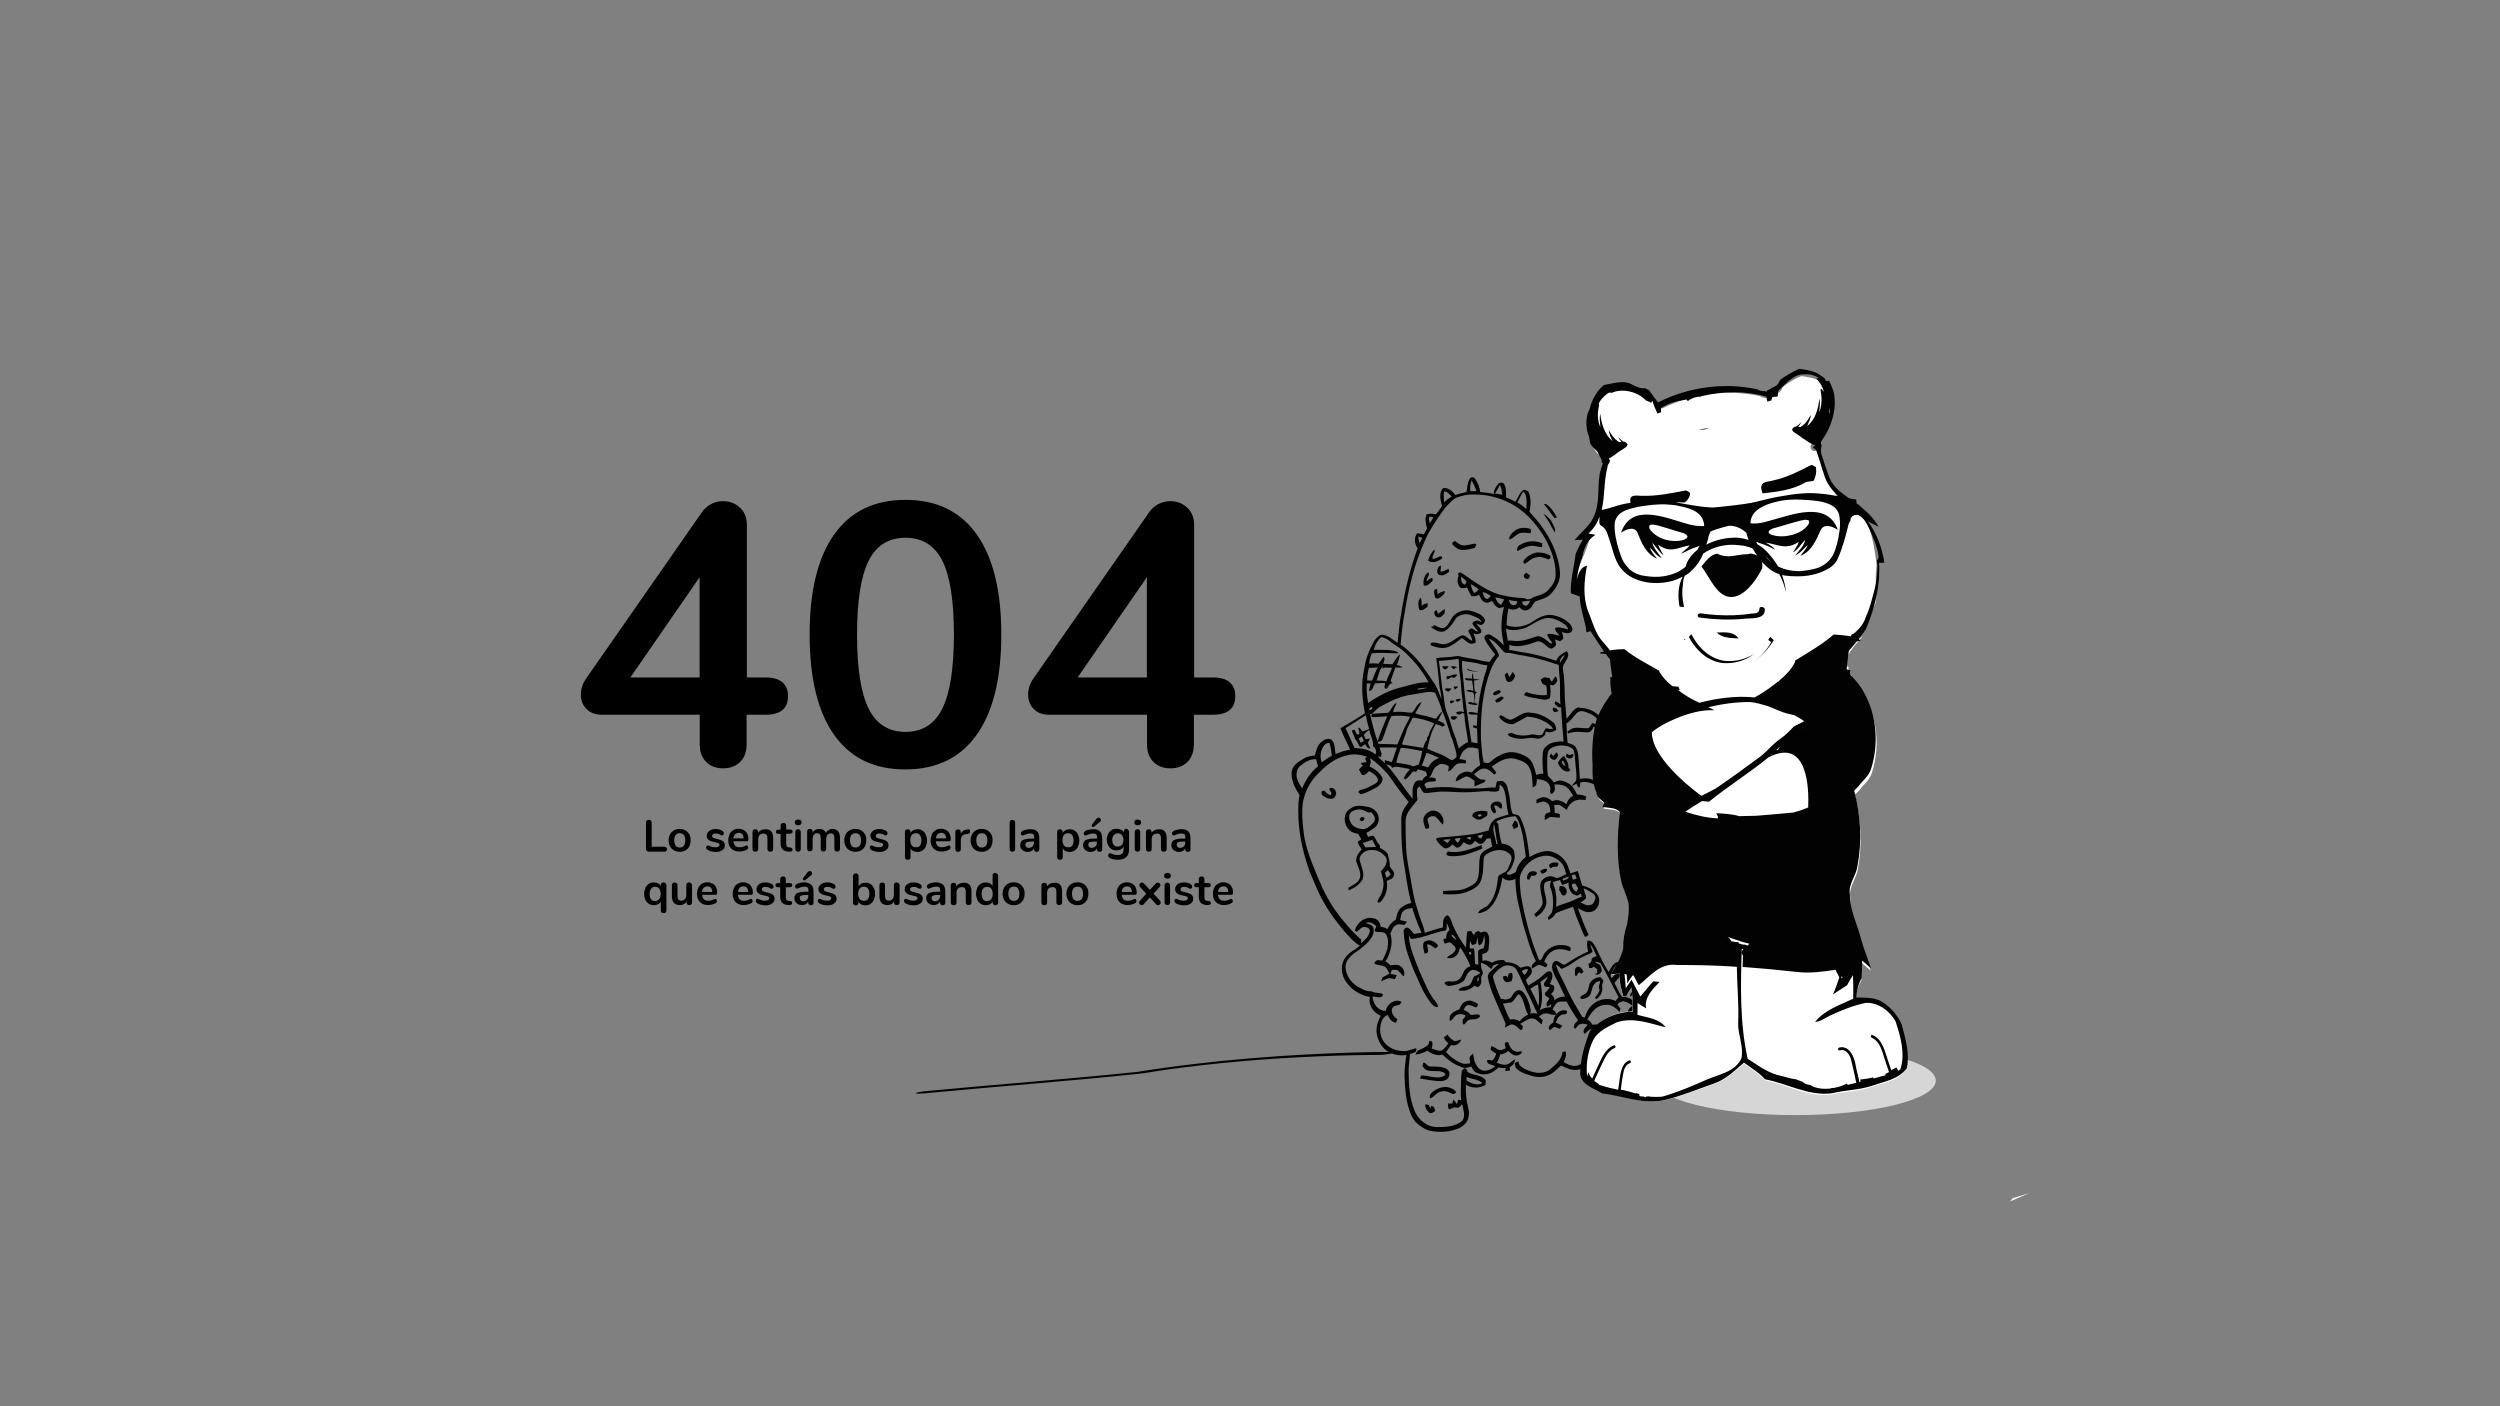 <svg version="1.1" id="Capa_1" xmlns="http://www.w3.org/2000/svg" x="0" y="0" width="1920" height="1080" style="enable-background:new 0 0 1920 1080" xml:space="preserve"><rect width="100%" height="100%" fill="#808080" stroke="none"/><style>.st1{fill:#020203}.st2{fill:#fff}</style><ellipse cx="1378.9" cy="829.9" rx="107.8" ry="26.5" style="fill:#d6d6d6"/><path class="st1" d="M1326.6 807.3c.2-.4.7-1 1.1-1.6l-3 1.9c.3-.1.5-.2.7-.3.5-.2.9-.2 1.2 0zM1126.4 513.5c.4.8 1 1.4 1.8 1.5 2.5.6 5.3 1.1 7.9 1.1-3.3-.4-6.7-1.3-9.7-2.6zM1117.8 537.5c.3.5.9 1.3 1.3 1.6.8-.6 3-.9 2.6-2.3-1.3-.2-2.9.1-3.9.7zM1117.5 415.5c-.9.6-3.3 1.1-1.6 3.1 1.9 1.9 4.3 3.7 7.1 3.8 3.3 0 6.5-.8 9.7-1.6.3-1 .6-1.8 1.4-2.3-.4-.3-1-.8-1.3-1-2.5.3-4.9 1.1-7.4 1.3-3.2.6-5.7-1.5-7.9-3.3zM1096.8 430.5c3.3 2.6 7.8.6 11-1.8-.3-.4-.6-1.3-.8-1.6-2.4.3-4.3 1.9-6.5 2.3-1.4-2.6 2.1-4.7 1.1-7.4-2.3 2.3-4 5.2-4.8 8.5zM1106.6 441.8c2.4.4 4.4-1.3 6.3-2.6-.1-.8-.3-1.6-.4-2.4-2.1.9-3.9 2.5-6.2 2.1.1-1.5.4-3.1.4-4.5-3.5.4-4.2 7.5-.1 7.4zM1095.5 446.6c.3-1.6.9-3.4 1.8-4.7 0-.9 0-1.8-.1-2.5-3.5 1.9-4.4 6.5-3.8 10.2 3 1 4.8-1.9 6.9-3.5-.1-.6-.1-1.9-.3-2.4-1.8.4-3.2 1.9-4.5 2.9zM1109.8 454c-2 .1-4 1.1-5.8 2.4l-.3-4.3c-.9.3-1.5.6-2.1 1-.4 1.8 0 3.5.4 5.2.1 1.3 1.8 1.6 2.8 1.3 2.2-1.4 4.6-2.8 5-5.6zM1193.9 397.9c.5-.1 1.5-.4 1.9-.5-2-3.5-4.3-7.3-7.7-9.8-.6-.5-1.8-.5-2.5-.6 3 3.4 5.5 7.5 8.3 10.9zM1192.5 402.3c-1.3-3.3-4-5.9-7.1-7.8 1.5 2.6 3.5 4.9 4.8 7.6 1.1 2.3 2.5 4.5 3.9 6.8.9-2.5-.7-4.6-1.6-6.6zM1163.9 407.2c-2.4 1.8-4.9 3.8-4.9 7.2 3.7-.9 5.7-4.8 9.4-5.2 2.3-.4 4.7.3 7.1.3 0-1.1.9-2.6-.4-3.4-3.7-1.1-7.9-1.1-11.2 1.1zM1165.2 423.2c3.3-1.3 6.2-3.5 9.8-3.8 3.1-.9 6.2.9 9.3.8.1-.9.1-1.9.3-2.8-5.3-2.6-11.8-2.1-16.9.9-1.8.8-2.9 2.7-2.5 4.9zM1170.7 429.8c-.9.9-1.4 3.3.8 3 2.4-1.6 4.5-3.9 7.6-4.5 3.4-1.3 7.1 0 10.2 1.4.4-.3 1-.8 1.4-.9 0-.5 0-1.5.1-1.9-3.3-2.1-7.3-2.9-11.2-2.5-3.5.8-6.6 2.7-8.9 5.4z"/><path class="st1" d="M997.2 617.2c-.9 17.4 2.3 34.8 8.7 52.4 3.5 8.1 6.4 16.1 11 23.8 4.2 7.7 9.6 14.5 15.1 21.3 3.8 4.2 7.4 8.7 12.3 11.6-3.3 3.1-8.1 4.9-10.8 8.8-3.9 4.7-3.7 11.7-.9 17 4 7.3 11.5 12.2 19.5 13.6-1.6 6 2.8 12.3 8.4 14.4-2.5 4.4-4 9.3-3.1 14.4 1.1 4.7 3.4 9.4 7.4 12.3 5.3 3.7 12.3 4.8 18.6 2.6 1.3-.6 2.6-1.1 3.9-1.6.3-.9.5-1.5.6-2.3-.1-.1-.6-.3-.8-.4-3 .8-6 2.3-9.3 2.1-5.4 0-10.8-2.1-14.4-6.3-3.7-4.5-4.2-10.7-2.5-16.1.8-2.5 2.5-4.4 4.8-5.4 1.3 2.6 3.1 6 6.5 5.9l1-2.5c-2.4-1.6-4.7-4.4-4.3-7.4.5-2.8 3.7-3.3 5.9-3.7.6-.9 1.3-1.5 1.6-2.3-5-2.8-11.3 1.6-12.1 6.9-5.9.3-9.9-5.5-10.2-11 2.5 0 7.4 2.3 8.1-1.6-2.5-1.8-5.9-.6-8.6-2.3-3.3.1-6.2-1-8.9-2.6-5.8-2.8-10.5-8.2-11.2-14.7-1-5 2.9-9.3 6.7-12.1 5-3.5 10.1-7.1 13.3-12.2 1.4-2.1 2-5.3 1.1-7.8-1.1-2-3.7-2.3-5.7-3.1 2.9-1.4 6 .3 8.1 2.5-.3 1.3-2.1 3.1-.5 4.2 2.3.5 4.9-.3 7.1 1 2.4 2.5 2.6 6.2 2.3 9.4-.3 4.3-2.5 7.9-4.2 11.7-1.3 0-2.6-.3-3.9-.4-.9.8-2.9 1.6-1.9 2.9 2.6 1.4 5.7.9 8.2 2.5 1.3 1.4 2 3.3 3 5-1.8 1-3.5 2-5.4 3-.4 1-.6 2-.9 3 2.1-.9 4-2.3 6.3-2.5 1.4.1 2.8.5 4.2.8.5-1 1-2 1.4-3-1.6-.4-3.1-.8-4.8-1 .3-1 .6-2.1 1-3.1 1.8 0 3.7-.4 5 .6 1.3 1.3 2.5 2.9 3.8 4.2 1.1-.1.6-1.6.8-2.4-.1-3-2.6-6.2-5.8-6.3-1.6-.1-3.1.1-4.8.3-1.3-1.1-2.6-2.3-4-3.1 2.4-2.6 3.1-6.3 4.2-9.6 1-3.8.8-7.9-.3-11.8 1.3-2.1 1.6-4.8 3.9-6 1.9-1.5 4.5-.8 6.8-.4.9-.9 1.4-1.8 2.1-2.5-1.8-.5-3.4-.9-5.3-1.3.6-2.3.5-5.2 2.5-6.9 1.8-1.8 4.4-2 6.8-2.4 1.9 6.4 4.3 12.7 7.1 19-2 .3-3.8.8-5.7 1-1.6-1.5-2.6-3.7-4.7-4.8-1.9-.6-3.5 1.3-3.3 3 .4 6.2 1.3 12.3 3.4 18 2.1 5.7 4 11.5 6.8 17 2.9 7.1 6.2 14.1 11 20.1 1.4 1.5 3 3.5 5.3 2.5-.3-1.3-.8-2.5-1.6-3.4-6-6.9-8.9-15.6-12.8-23.9-3.4-8.8-7.7-17.8-8.1-27.5.6.9 1.1 1.9 1.6 2.8 9.2-.5 17.6-5.2 26.8-6.5.8-1.5.9-3.3.6-5.2 0 0 .3-.1.4-.1.8 1.8 1.3 3.4 1.8 5-2 1.5-2.6 3.9-2.6 6.4-.9.1-1.4.4-2.1.5.3 1.1.3 2.5 1.1 3.5 1.6-.1 3.4-1.9 4.7-.5 1.5 1.5 4.5 3 3.4 5.5-1.1 3-4.8 3.5-6.5 6 2.1.4 4.8.3 6.7-1.4 2.3-1.6 2.8-4.4 3.5-6.8 3.1 4.5 5.7 9.3 7.9 14.4-2.3 1-4.4 2.4-5.3 4.8-1.3 3-3 6.5-6.7 6.8-2.6 1-5.8-.9-8.1 1.4 1 1.3 2.1 2.6 3.9 2.3 3.9-.5 7.9-1.3 11-3.9 2-2.6 2.5-6.8 5.9-8.1 2.3-1.1 4.8.6 6.8 1.9-1.1 1.5-3 1.9-4.7 2.8-1.5 2.4-1.8 5.9-4.5 7.2-2.6.9-5.9.6-7.6 3.4 4.2 1.1 9.1-.1 12.1-3.4 1 .3 2.1.6 3.1 1 2.1-1.4 2.8-3.7 2.4-6-.9-2.4 2.3-4 .9-6.3-1-2-1.3-4-1.1-6.3 3.1.5 5.5 2.5 7.8 4.7l1.9-3c1.4-.4 2.9-.8 4.3-1-2.4 2-4.9 4-7.2 6.3-1 1-1.5 2.5-1.6 3.8 1 5.7 2.9 11.2 5.3 16.5 2.9 6.5 5.5 13.1 8.4 19.4l-.5 3c1.8-.9 3.1-1.9 5-2.5 2.8.1 4.7 2.4 6.7 4.2h1.3c.4-.9.6-1.9.8-2.8-.8-.6-1.4-1.3-2.1-1.8 2.8-1.5 5.4-3.7 8.6-4.2 3.3 0 5.5 2.6 7.8 4.7.4-1 .6-2.3.9-3.3-1-.9-1.9-1.9-2.9-2.8 1.5-1.1 2.9-2.4 4.8-2.4 2.9-.3 5.7 2 8.6.8-.3-1.8-1.6-2.9-3-3.7 1.1-2 2-4.4 4.2-5.7 2-.9 4.4-.4 6.7-.5 2.6 4.9 5.5 9.8 8.8 14.4-1.6 1.4-3.4 2.9-3.3 5.4.3.3.8.9.9 1.3 1.3-1.4 2.4-3.5 4.5-3.9 1.9-.5 3.7.1 5.4.6-1.8 1.9-4.8 4.3-2.5 7.1 1.3-1 2.4-2.5 3.7-3.3 1.9-.9 3.9-.9 5.9-1 .6 1.6 1.1 3.3 1.8 4.9l.4.9c.6-.4 1.3-.9 1.8-1.3-.4-1.9-.6-3.8-.8-5.7 2.6 0 5.4 0 7.4-1.9-2.5-2.6-6.5-1.1-9.4.1-1.8 0-3.4 0-5 .1-.6-1.8-2.1-3-3.8-4 3-5.2 7.1-11 13.6-11.1 4.5-.8 8.4 2.1 11.1 5.4.3-.9.6-1.8.9-2.5l-2.5-3.3 1.4-1.4c1-.4 1.9-.8 2.9-1.1 2.9.4 5.2 1.8 7.4 3.5-1.8 1.3-4.4 3.3-3.4 6 1.9-.5 3-2.6 4.9-3.3 2.8-.9 5.5-1.1 8.3-1.9.3-.6.5-1.9.6-2.5-2-.3-4.3.1-6.5.5-3.3-3.1-7.3-5.9-12.1-5.7-2.3-3.3-3.9-7.1-5.7-10.7 2.6-3.3 5.7-6 8.3-9.3 1.3-1.5.6-3.5.8-5.3-1.8-1.3-3.5-2.4-5.8-1.6-4.3.5-5.9 4.8-7.8 7.9-3.7-5.9-6.7-12.2-9.6-18.5-1.5-2.4-3.1-6.4-6.7-5.5-.5 2.8-.1 5.5.6 8.3-6 2.4-11.5 5.9-16.9 9.4-3 2.6-5.3-3.3-8.6-2-1.9.9-2.1 2.9-2.3 4.5.4 3.5 2.1 6.7 3.8 9.8 2.4 4.3 4 8.7 6.3 12.8-3 0-6.2.9-8.4 3.1.4-2.3-.9-3.8-2.5-4.8 1.4-1.5 2.8-3.1 2.6-5.4-.1-1.9-2.3-1.9-3.5-2.5 1.5-2.9 3.3-6.9.8-9.7-3.4-.6-5.4 2.8-7.9 4.7-3.1 2.3-6.2 4.3-9.4 6.2l-1.9-4.2c1.9-2.5 5.9-4.9 4.3-8.6-1.5-3.7-5.8-1.3-8.6-.9-2.4-2.9-6.2-4-9.8-4.2-1.4.3-1.9-.9-2.6-1.6-3.3-.5-6.4.3-9.2 1.9-2.3-1.1-4.8-2.4-7.4-1.3 0-1.8-.1-3.5-.1-5.4 2.3-.3 4.7-1.4 4.8-3.9.3-3.9 1.3-8.1-.5-11.7-.9-2-3.7-1.8-5.4-.8-.8-.4-1.3-.9-2-1.3-.4.3-1.5.8-2 .9-.6.5-.6 2.3-1.6 2.1-.8-.9-1.3-2-1.8-3-.9.1-2 .3-3 .4-.9 4-.6 8.3-1 12.5-3.7-4.7-6.7-9.8-9.2-15.2-1.8-3.1-1.9-7.2-4.8-9.7-4 .9-3.8 6-3.7 9.3-4.8 1.1-9.3 2.8-14 4.2-.3-1.6-.5-3.1-1.1-4.8-2.5-6.2-4.4-12.5-6.3-19-.1.1-.4.3-.6.4.3-.3.5-.3.6-.4-1-3.8-1.8-7.9-2.4-11.8-1.5-9.8-4.2-19.8-4.5-29.7-.3-7.1-.5-14.1-.4-21.2.3-6.3 5.5-10.7 9.1-15.5-.3-3.1-.8-6.4.1-9.4.5-.3 1.3-.8 1.6-1 1.1 1.6 1.6 3.7 3.3 4.9 2.9.4 5.8-.4 8.8-.6 6.2-.9 12.3 0 18.6.1 6.7.3 13.1-.3 19.6-.8 3.7-.3 7.4 1.3 10.7-.4.1-1.6.4-3.1.5-4.8 1 .9 2.1 1.8 2.8 3 2.8 6.4 1.8 13.6 4 20.1-3.1.8-6.4 1.8-9.4 3-3.4 1.8-5.4 5.4-5.8 9.2-4 1-8.3 2.5-12.6 3-8.2 1.1-16.4 1.8-24.7 2.5-1 0-2.3.3-3.3 1 1.1 2.6 3.4 5 5.9 6.8 2.4 1.6 5-.8 6.9-2.5 1 .9 2 2 3.3 2.5 2.6 0 3.9-2.4 5.2-4.2 1.6.9 3.3 2.3 5.2 1.9 1.6-.3 2.5-1.8 3.4-3 1.3 1 2.4 2 4 2.4 2.4 0 3.9-2 4.9-3.9.9-.1 2.1-.4 3.1-.5l1.3 6.5c-3.4 2-8.2 3.3-9.3 7.4-1.3 5.8 0 12.1-2 17.8-1.4 3.7-5.3 5-8.6 6.7-5.5 2.6-12 1.3-17.9 2.3 0 .6.1 1.8.1 2.3 5.9.3 12.1.5 17.8-1.6 4.5-1.6 9.3-3.9 11.2-8.6 2-5.3 1.8-11 2.1-16.5 0-3.3 3.4-4.8 5.9-5.9 4.4-1.8 10.1-2 13.7 1.4 1.8 1.3 2.3 3.5 1.6 5.4-.8 2.3-1.8 4.8-2.9 7.1-1.5 2.6-5.4 2.6-7.1 5.2-.8 7.3-2.1 15.4-7.2 21.3-2.3 3-7.1 3.1-8.3 6.9 3.8-.4 7.6-2.1 10.1-5.2 5.4-6.3 7.2-14.5 8.8-22.4 2.3 3.1 6.7 2.8 9.8 1.1.1 7.3 1 14.6 2.9 21.7 1.5 5.8 2.3 11.7 4.3 17.4 2.5 8.2 4.7 16.5 8.6 24.2-1.9 1.5-3.9 3-3 5.7 1.4-.9 2.8-1.9 4.2-2.6 2-.9 4 .8 5.9 1.4 1.1.5 1.4-1.3 1.9-1.8-.9-.9-1.8-1.8-2.6-2.5 1.3-3.1 3.1-6 6-7.8 4.2-2.9 9.6-1.4 13.9-.1.1-.8.5-1.8.4-2.6-1.8-1.8-4.3-2-6.7-2.1-5.4-.5-11 2.4-13.9 7.1-1 1.6-1.3 4.3-3.5 4.7-6.8-16.1-11.2-33.1-14.2-50.4-.4-4.9-1.3-9.8-.5-14.7 2.4-7.8 9.7-14 17.9-15.2 5.3-.8 10.8 1.8 14.1 5.8 1.9 2.4 2.5 5.5 3.5 8.3-3 .6-6 4.2-9.2 2.3-4-2.1-8.9.4-10.6 4.2-1.1 5.3 1.3 10.1 1.6 15.2-.4 3.9-3.8 6.5-6.5 9.1.3.6 1 1.6 1.3 2 3.8-2 6.7-5.5 7.9-9.4.9-5.2-2.4-10.2-1.6-15.4.3-2.5 3.4-2.8 5.4-3.1-.4 1.6-1.3 3.1-.8 4.8 2.4 5.9 2.9 12.5 1.6 18.8-.5 2-2.3 3.1-3.4 4.8.3.5.5 1.4.6 1.8 2.3-1.3 4.5-2.8 5.5-5.2 4.4-1.9 8.8-3.3 13.3-4.9 1.1 2.9 1.8 5.9 3 8.7 2.3 4.8 3.5 9.8 6.2 14.4 1.1 0 1.9-1.1 2.8-1.6-3.3-6.7-5.8-13.6-8.3-20.5 2.9 1.6 5.9 3.5 9.3 3 6.4-.3 9.3-9.6 5.2-14.1-2.9-3.3-7.1-5.3-11.2-6.3-1-3.7-2.3-7.4-3.3-11.1-1.9.6-3.8 1.3-5.7 1.8-.8-2-1.3-3.8-2-5.7-2.6-6.8-10.1-12.2-17.6-11.3-4.3.5-8.2 2.5-11.8 4.5-1.4-10.3-2.4-20.9-7.1-30.3-1-2.3-3.7-2.3-5.7-2.8-2.3-4.7-1.8-10.2-3-15.4-1-3.1-.8-7.1-3.8-9.2-1.6-1.5-3.7-.5-5.5-.4-.4 1.6-.8 3.1-1.1 4.8-3.7-.5-7.1.4-10.7.5-6.5 0-13.1.5-19.5-.4-7.6-1-15.2-.6-22.8.4-.6-1-1.1-2-1.6-3 2.3-2.9 5.7-1.8 8.7-2.5 1.1-3.1-2.9-2.8-4.9-2.8 1.5-1.5 2.1-3.4 2.9-5.3 1-2.5 3.4-4.2 5.9-5.2 2.3 0 4.3.6 6.2 1.9l-.5 4c3.5-.9 4.4-5.3 7.8-6.2 2-.3 3.9-.1 5.9-.1 0-.6-.1-1.9-.3-2.5-1.6-.4-3.1-.5-4.8-.8 1.1-2.8 2-5.9 4.8-7.6 2.9-2.4 6.7-.9 9.8-.3.3 4.3.6 8.4 1.4 12.6-2.6 1.5-4.7 3.4-6.5 5.8-4.9-2.5-12 1.1-12.3 6.7 2.9-.8 5-2.8 7.8-3.8 2.8 0 4.7 2 6.7 3.4-.1 1.3-.1 2.8-.1 4.2 2.4-1.1 5-2 7.6-3.1.3-.5.8-1.5 1-1.9-1.6-.3-3.4 0-4.8-.8-1.5-.9-2.9-2.3-4.2-3.4 2.1-2 4.7-4.2 7.8-4.5 3.3.1 5.5 2.5 7.8 4.7.4-.4 1.3-1 1.6-1.3-.9-1.9-2.3-3.4-3.5-4.7 4.9-4 11.1-7.6 17.6-6.3 4.2 1.3 9.1 2.6 11.2 6.8 2.5 4.7 2.3 10.2 2.6 15.4.8-.6 1.8-.9 2.5-1.6.6-1.5.6-3.1.8-4.8 4 .1 9.1 1.4 10.1 5.9 1 1.9-1.4 4.7 1.4 5.4.9-.8 1.5-1.6 2.1-2.5.3-1.6 0-3.1-.1-4.8 2.6.1 5.5 0 7.9 1.3 3.1 1.5 4.7 4.7 6.4 7.4-2.8 1.3-4.3 3.8-5.2 6.5-3-2.4-7.1-4.3-10.8-2.3-1.8-1.4-3.5-2.9-5.9-3-2.3-.5-4.3.9-6.3 1.9 0 .8-.1 1.8 0 2.6 2.5-.1 5-2.3 7.4-.6 3 1.3 3.1 4.7 3.3 7.4-1.3.6-3.1.6-3.9 2-.8 1.3-.3 2.9-.4 4.2 1.5-.8 2.9-2 4.5-2.4 2.3 0 4.5.5 7.1.5-.1-.9-.1-1.9-.1-2.8-1.1-.4-2.6-.6-3.9-.9 0-2-.1-3.9-.4-5.9 1.4 0 2.9-.5 4.2-.1 2 1 3.7 2.6 5.5 3.8 1.3-3.7 4.2-6.8 7.9-7.6 2.1-.6 4.2-.3 6.3.1.4-.9.5-1.9.8-2.8-2.1-1-4.5-1.5-7.1-1.6-1.5-2.8-2.9-5.9-5.4-7.8-2-1.1-4.2-2.4-6.5-2.8-2-.5-4 .6-5.9 1.4-1.4-1.9-2.8-3.5-4.5-4.9-.9-4.9-.6-9.7-.6-14.6.3-2.4.3-5.3 2.5-6.5 3.8-2.5 8.8-3 13.1-1.8 2 .5 4.5 1.5 4.9 3.8 1 4 .9 8.2 1.4 12.1.3 3.5.8 7.1.3 10.5-1 1.4-2.6 2.4-3.3 4.2 1.1-.6 2.4-1.3 3.7-1.9.3 1.6.8 2.9 2.5 2.8.1-1.1.1-2.4.3-3.7 5-1.4 9.8.8 13.9 3.4-.4-1.3-.8-2.8-1-4-4-2.3-8.8-3.3-13.3-2.1-.1-4.5-.5-8.8-.8-13.3-.3-4-.3-8.4-2.8-11.8-1.5-1.5-3.7-1.9-5.7-2.6-.3-2.1-.5-4.5-.6-6.8 0-2.8-.3-5.4-.4-8.2 3.5-1.8 5.4-5.3 8.1-8.1 3-2.6 7.2-.6 10.2.8 3.7 1.5 6.5 4.5 6.9 8.4-1.8-.3-3.5-.9-5.3-1.3-1 1.3-1.8 2.8-2.9 3.9-3.8.3-7.7-.8-11.5-.1-1.9.4-3.3 1.9-4.9 2.9.3.3.8.9.9 1.3 4.8-2.1 9.8-1 14.7-.9 2.5 0 3.9-2 4.5-4.2 1.4.4 2.8.9 4.2 1 1-.3 1.9-.9 2.8-1.4-.3-3.3-.9-6.5-3.4-8.9-3.8-3.5-9.2-5.4-14.4-5.3l-.1-1.6c0 .3.1.8.1 1-4.7.9-6.5 6-9.8 8.9-.4-3.1-.4-6.3-.8-9.4-.9-7.9-.4-16-1.3-24.1-.4-2.9-1.5-6.2.4-8.8 1.6-2.9 4.7-6.5 1.9-9.6-3.3 1.8-6.9 3.8-8.1 7.4-8.4-2.8-16.9-5.3-25.7-6.5-3.7-.5-6.9-1.4-10.5-1.9.3-1.1.3-2.4.1-3.7 7.3 2.3 14.9-.3 21.7-2.8 3.9-.4 6.3 3.7 9.4 5.3 2.1.9 3.9-1 4.9-2.6-.1-1.4-.5-2.9-.9-4.2 1.3.4 2.6 1 3.9 1.4l2.5-1.9c0-1.9-.4-3.5-1.1-5.2 2.1.6 5.2 1.9 7.2-.1 2-1.4.5-3.9-.5-5.5-3.4-4.2-8.8-6.4-14.1-7.4-5.3-.8-10.3 1.9-14.5 4.7-5.8 4-13.7 5.8-20.5 3.1.1-4.3.6-8.7 1.4-12.8 2 .9 4.3 1.1 6.5.3.5-.4 1.4-1 1.8-1.3 1.5 1.5 3.4 3 5.7 2.3 3.5-.5 4.4-4.3 6.4-6.7 4.4-1.6 9.6-2.6 12.8-6.5 4.2-4.7 7.2-10.8 6.3-17.1-1.9-17.5-11.5-32.9-23.3-45.2.9-5 1.5-10.7-.9-15.6-1.3-1.1-3.3-2-4.5-.8-2.5 2.3-3.5 5.8-5.5 8.6-2.3-1.3-4.5-2.4-7.1-3.3-.1-3.4.3-6.9-1.4-10.1-1.1-2-4.2-1.5-5.2.3-1.4 2-3.1 4.4-2.8 7.2-3.5-.9-7.1-1.3-10.5-1.6-.3-3.5-1.8-6.9-3.7-9.9-1-1.8-3.7-1.9-4.5 0-1.6 3-1.8 6.7-2.3 9.9-2.9.6-5.8 1.4-8.7 2.3-1.9-3.1-5.4-5.7-9.3-5.4-3.4 3.9-2 9.3-.8 13.9-1.5 2.3-3 4.3-4.7 6.4-2.3-.6-4.9-.9-7.2.1-1.5 3.7-.5 7.3.4 10.7-.8 1.5-1.6 2.9-2.4 4.5-1.8-.4-3.4-.6-5.2-.8-2.6 3.4-2.1 8.2.4 11.5-6 16.1-9.9 32.9-12.6 49.9-1.5 7.6-2 15.1-2.8 22.8-4-2.6-7.7-6.4-12.8-6.3-2.5 1.1-4.5 3.4-5.8 5.9-3.3 6-6 12.7-6.9 19.6-2.8 11.5-1.8 23.4.4 34.9-6.2 3.9-12.3 7.8-18.8 11.3 1.8 5.7 5.2 11 7.4 16.6-3.9.6-7.6 1.8-11.1 3.4-1-3.8-.1-8.7-3.5-11.2-2.3-1.3-5.2 0-7.1 1.6-3.3 2.5-4.5 6.8-5.3 10.6-3 .4-6.2.8-8.7 2.5-3.9 2.3-8.6 5-9.2 10.2-.5 6.4 2.6 12.5 6 17.6 0 1.9-.7 4.3-.8 6.8zm212.3 61.3c1.3 1 1.8 2.6 2.5 3.9-.4.8-.8 1.6-1.1 2.4-2.3-.5-3.4-3.1-3.9-5.4.9-.6 1.8-.9 2.5-.9zm1.4-3.7c-1 .4-2 .5-3 .8-.4-1-.5-2.3-.8-3.4.6-.3 2-.5 2.6-.6.4 1 .8 2.3 1.2 3.2zm10.3 20.2c-2.6.9-5-.8-7.3-2 1.6-.8 3.3-1.9 4.3-3.5-.3-2.4-1.5-4.7-2-7.2 2.5.8 4.8 2.3 7.1 3.9 1.4.9 2.3 2.3 1.9 3.9-.7 2.2-1.5 4.8-4 4.9zm-21.4-15.3c1.6-.6 3.3-1.1 4.9-1.9-.4 3.9 1.4 8.8 5.5 9.8 1.4.6 2.8-.6 3.9-1.4l.8 2.5c-3.1.8-5.8 2.6-8.8 3.7-3.7 1.3-7.4 2.4-11.1 4 .4-3.8.5-7.7-.4-11.5-.1-2.6-1.8-4.9-1.8-7.4 1.6-.9 3.5-1.1 5.3-1.6.5 1.4 1 2.5 1.7 3.8zm.1-4.7c1.6-.6 3.3-1.3 4.9-1.8-.1 2.1-2.5 2.3-4.2 3.1l-.7-1.3zm-85.8-30.5-2.4 3c-1.1-.8-2.4-1.6-3.5-2.5 1.8-.2 3.8-.5 5.9-.5zm3.1-.3c1.4-.4 3-.6 4.5-.6-.3 1.4-1.3 2.6-2.1 3.7-1.1-.9-1.9-2-2.4-3.1zm12.5-1.5c-.1.8-.3 1.6-.4 2.4-1.1-.5-2.1-1-3.1-1.6 1.1-.5 2.3-.7 3.5-.8zm9.4-1.8c-.6 1-.9 2.3-1.6 3-1.4.3-2-1.1-2.8-2 1.4-.5 3-.8 4.4-1zm11.1 7.3h-1c-.6-5.2-3.4-10.2-1.8-15.4 1.3 5.1 1.4 10.4 2.8 15.4zm-.8-17.4c4.3-2.3 9.3-3.5 14.5-4 2 2.3 2.9 5.3 3.8 8.1 2.5 7.6 2.8 15.2 4.2 23-3.7 3.3-6.8 7.1-7.7 11.8-2 1.1-4.2 2.6-6.7 1.9 0-.4 0-.9-.1-1.3 2.4-1.8 3.9-4.4 4.7-7.2 1.5-3.1 1.6-6.9.4-10.2-2-3-5.4-4.9-9.1-4.9-1.4-4.2-2-8.6-2.5-12.8-.3-1 .3-2.9-1.4-3.3l-.1-1.1zm88.4 120.5c-.3-.5-.8-1.5-1-1.9 1.4-2.8 2-5.9 4.5-7.8 1.3-1.1 3.3-1.3 4.7-.5.5 1.1.3 2.5-.8 3.3-2.2 2.1-5.2 3.9-7.4 6.9zm-35.7 5.4c-2.3-5.3-5.8-10.1-7.1-15.9 1.6.5 2.9 2.3 4.2 3.3 6-1.9 10.8-6.8 16.6-9.4 2.4-1.3 4.9-1.9 7.2-3.5 0-2-1.5-3.7-1.6-5.7 2.3 2.4 3.5 5.9 4.8 8.9-1.5.5-4 .9-3.9 3 .1 1.6-1.1 2.4-2.4 2.8.3 1 .5 2.3.6 3.3.5 0 1.6-.1 2.1-.1.3-.3.9-.8 1.3-1 .9.8 1.9 1.3 2.8 1.9 0 .9 0 1.8-.1 2.8-.5.3-1.3.8-1.6 1 2.1 1.4 4.9-.6 5.2-2.9-.3-1.4-.6-3-1.6-4.2-1.1-.8-2.9-1.1-3.5-2.5 1.4.1 2.8.8 4 1.1 5.2 8.6 9.2 17.5 14 26.2-.8.9-1.6 2-2.4 3-4.3-2.4-9.6-1.8-13.7.1-5 2.4-8.6 7.3-9.8 12.6-.4-.1-1.5-.4-2-.5-4.7-7.9-9.5-15.8-13.1-24.3zm-31.4-7.9c-.6-.9-1.3-1.9-1.9-2.8 1.1-1.5 2.9-1.6 4.5-1.9.2 1.9-1.2 3.4-2.6 4.7zm20 24.9c-2.9-.3-5.8.8-8.1 2.1 2.5-6.9 1.8-14.6.5-21.7 1.8-1.5 3.8-2.6 5.7-4-.6 1.8-1.8 3.4-2.9 4.8 0 .5-.1 1.4-.1 1.8l1.1 1.1c.8.4 3-.4 3 .9-.9 1.4-2.1 2.8-3.4 3.9-.4 2.1 1.6 2.9 3.3 3.9-.3 2.1-3.9 4.4-1.1 6.7.9-.9 1.9-1.4 2.8-2.1-.3.6-.6 2-.8 2.6zm-15.4-14.4c2-1 3.8-2.5 5.9-3.3.6 5.4 1.3 11.1.3 16.5-1.8-4.4-4-9.1-6.2-13.2zm-15.5 23.8c-2.4-3.7-3.7-8.2-5.5-12.3 2.3-.3 4.3-.8 6.5-1 2.6-1.4 3.1-4.7 5.7-6.3 4.4 4.2 4 10.7 7.1 15.7-2.5 1.3-5 2.6-6.3 5.2-2.4-1.5-5-2.1-7.5-1.3zm-4.4-41.3c3.4-1.1 8.1.1 9.7 3.7 2.6 5 4.9 10.5 7.4 15.7 3.1 5.5 5.4 11.6 8.3 17.3-1.9-.4-3.8-.4-5.8-.1.5-.9.9-2 .5-3-.6-3.9-2-7.4-3.7-10.7-1.4-2.1-3.5-5.3-6.5-4-2.6.8-3.4 3.5-5 5.5-1.8 1.3-4.2 2-6.3.9-.3 0-.9.1-1.3.1-2.4-5.8-5-11.5-6.2-17.6 2.1-3.4 5.3-6.3 8.9-7.8zm-20.9 11.8c-.1-1.1.3-2.4.9-3.4.4 1 .6 3.6-.9 3.4zm.8-12.7c-1-.3-2.5-.1-2.5-1.5-.4-3.5 0-7.3-.8-11-1 0-2 0-3 .1-.8-1.9 0-3.9.1-5.9.6 1 .8 2.4 1.6 3.1 1 .1 2-.6 3-1 .3-1.6.6-3.3 1-4.9.5 2.1-.1 4.5 1.3 6.3 3.3-1.3 3.1-4.8 3.9-7.6.8 3.3.6 6.8-.5 9.8-1.4.5-4.2.6-4.2 2.8l.1 9.8zm-6.4-9.8c1.1-.1 1.5 1.9.4 2s-1.8-2-.4-2zm-10.3-9.1c-1.5-1-3.4-2.1-4-4.2 2.2.2 3.1 2.4 4 4.2zm-106.4-133.5c-5.5 4.5-9.6 10.5-12.1 17-1.8-2.5-3.4-5.4-4.2-8.4-.4-2.9-.1-6.3 2.3-8.6 3.5-2.9 7.7-5.8 12.6-5.4.4 1.8.9 3.5 1.4 5.4zm8.9-17.9c.9 3.3 1.4 6.5 1.8 9.8-2.8 1.5-5.3 3.4-7.8 5-1.8-4.4-.9-9.9 2.4-13.6.9-.9 2.4-1.3 3.6-1.2zm33.3 2.5c2.1 1 2.8 4.2 2.3 5.7-.1.1-.6.3-.8.4-4.3-3.8-10.3-4.4-15.7-4.8-2.3-5.2-4.4-10.1-6.8-15.2 5.2-3.1 10.3-6.7 15.6-9.9.6 3.7 1.5 7.1 2.5 10.5-1.6 1-3.4 1.3-5.2 1.9-.9-1.1-1.5-2.5-2.8-3-1 2 1.9 4.3-.4 5.4-1.9.1-2-2.6-2.8-3.8-.9.3-1.4.5-2.1.8.5 2.3 2 4 2.4 6.3 1.4 1.5 2.4 3.4 3.3 5.3.1 1 1.3.8 2 .9.5-1.1 1.8-1.6 2.8-1.9.8 1.6 1.6 3.5 3.8 3-.8-1.3-1.5-2.8-2-4.2.5-1.1 1.1-2.4 1.6-3.4-1 .3-2.3.5-3.3.6-.4-1-1-2.3-1.4-3.3 1.1-1.4 2.5-2.8 4.2-3.8.8 4.2 3.4 8.3 2.8 12.5zm-9.3-2.6-1.6-3.3c.9-.6 1.5-1.1 2.3-1.6.6 1.1 1.3 2.3 1.6 3.5-.7.4-1.5.9-2.3 1.4zm57.1-38.5c1.9 4.8 4.2 9.3 5.5 14.4-1.9 1.4-3.3 3.3-4.5 5.2-1.5.9-3.1-.4-4.8-.8-3.7-1.3-7.8-1.4-11.5-3 1.6-2.9 3.5-5.7 4.9-8.7-3.8 1.4-4.7 5.8-7.4 8.3-4.8-.3-9.6-1.3-14.4-.4.1-2.5 2-4.7 2.6-7.2-3.3 1.3-3.8 5.4-6.5 7.6-3.9.3-8.1.6-12.1.8-.3.9-1.9 2.1.1 2.5 3.8.3 7.6-.5 11.3-.6-2.6 6.4-5.4 12.7-7.4 19.3-2.5-6.9-4.2-14-5.8-21h1.4c2.4-2.3 4.5-4.9 7.6-6.3 4-2 8.1-4.5 12.6-5.9 4.7-2 9.6-2.5 14.5-3.4 4.7-.6 9.3-2.3 13.9-.8zm-6.3-3.8c-2.3.8-4.7 1.3-7.1 1.4-.1-.3-.1-.5-.1-.6 2.3-.6 4.7-.8 7.2-.8zm-37.8 41.4c1.4.3 2.9-.5 3.5-1.6 2.5-5.9 4-12.3 7.1-18.1 4.8-.4 9.4-.4 14.2.6-.5 1.1-1 2.4-1.6 3.4-3.4 5.7-5.4 12-8.2 17.9-4.9-.4-9.7-.3-14.6-.5-.1-.7-.2-1.3-.4-1.7zm26.9-18.5c5.7.6 11.2 2.1 16.5 4.5-1 2-2.3 4-3.3 5.9-.3 1.1-.6 2.3-1 3.4-.1.3-.6.8-.8 1-.8.8 0 2-.8 2.8-1.4 1.6-2 3.7-2.5 5.7-5.4-.9-11-1.8-16.4-2.6.8-3 2-5.8 3-8.7.7-4.3 3.6-8 5.3-12zm-9.2 23.3c5.7 0 11.2 1.6 16.4 2.4-.3 1.9-.6 3.7-1.1 5.5-.6 1.8-1.1 3.4-1.6 5-1.4.4-2.9.9-4.3 1.3-4-1.9-8.6-2.1-12.8-2.8.6-3.8 2.1-7.6 3.4-11.4zm-6.9 11c-1.9-.6-3.7-1.3-5.5-1.6.1.8.3 1.8.4 2.5-1.9-1.8-3.8-3.4-5.7-5.3.8 0 1.6.1 2.4.3 1.4-2.3-.6-4.8-1-7.2 4.5 0 8.8-.1 13.3 0-1.4 3.7-2.4 7.5-3.9 11.3zm-17.4-40.7c.1-1 1.4-1.9 2.3-1.6.8 1.1-1.6 3.1-2.3 1.6zm-1.5-22.1c0-3.3.5-6.4 1.3-9.6 2.1-.1 4.5-.3 6.8-.4-1.8 3.3-3 6.7-4.3 10.1-1.3.1-2.6-.1-3.8-.1zm12.1-10.7-.4 1.8c1.9-1.9 5-.6 7.4-.8-1.1 3.4-3.3 6.5-4.3 10.2-2.4-.3-5-.4-7.6-.4l1.9-5.7c.7-1.9 1.1-4 3-5.1zm4.5-20.1c2.9 2.6 6.4 4.4 9.1 6.4 8.9 7.2 16.1 16.1 21.5 25.9-6.8-.5-13.3 1.8-19.9 3.5-9.6 2.1-18.5 6.7-26.6 12.3-.8-5-1.4-9.9-1-15h3c-.5 1.9-1.1 3.8-1.3 5.8 3.1-.3 3.3-3.7 4.5-5.9l7.9-.3c0 1.5-1.6 4.4.8 4.5 2.1-.9 1.9-4.5 4.9-4.2-.5-.6-1.8-1.5-1.3-2.5 1-3.1 2.3-6.4 3.5-9.7 2 .3 3.8.1 5.7-.1-1.5-.9-3-1.5-4.7-1.9 1.3-2.6 2-5.3 2.5-8.1-2.6 2-4 5.2-5.9 7.7-2.3-.1-4.5-.3-6.9-.4.4-1.4.6-2.6 1-3.9-.4-.6-.5-1.1-.8-1.6-1.1 1.9-2.5 3.7-3.9 5.4-2.3-.3-4.7-.3-7.1-.1 0-2.8 1-5.4 1.9-7.9 6.5-.6 13.3-.1 19.9.1l.4-.6c-2-1.6-4.9-1.6-7.4-2-3.8 0-7.6-.3-11.2-.1.6-3.8 2.8-7.4 5.8-9.9 2.1.8 3.9 1.3 5.6 2.6zm25.7-78.6c-.8 1.4-1.4 2.9-2.1 4.2-.5-1.8-.8-3.5-.9-5.4l3 1.2zm5.4-16.3c1.1-.4 2.1.3 3.1.4-.6 1.6-1.8 3.3-2.8 4.5-.2-1.7-.9-3.3-.3-4.9zm11.3-19.3c2.6-.5 4.3 2.4 5.9 3.7-2.1 1.3-4 2.6-5.8 4.5-.1-2.8-.6-5.4-.1-8.2zm25-.4c-1.6 0-3.1.1-4.8 0-.4-2.8 0-5.8 1-8.3 1.6 2.6 2.6 5.5 3.8 8.3zm19.8 2.8c-2-.4-3.8-.8-5.7-1 1.4-2 2.6-4 3.7-6.3 1.7 2 1.4 4.9 2 7.3zm18.4 10.9c-2.1-1.8-4.4-3.7-6.9-5 1.8-2.8 2.5-6 4.8-8.4 3.1 3.5 2.3 8.9 2.1 13.4zm-2.7 73.1c-.1-.4-.6-1.3-.6-1.9 2.1-.4 4.2-.6 6.4-.8-.6 1.3-1.4 2.6-2.5 3.7-1.3.7-2.5-.3-3.3-1zm-10.9-3.3c2 .6 4.3.9 6.5 1 0 .3.1.6.1.8-.3.8-.6 1.3-1 1.9-1.3.3-2.8.6-3.8-.4-.8-.9-1.3-2-1.8-3.3zm-.6 31.3c-.6-3.1-1-6.2-1.4-9.2 4.5 2 9.6 1 14.2-.3 5.4-2.1 10.1-6.5 16-7.6 4-.9 7.8.6 11.2 2.3 2.5 1.6 5.8 3 6.3 6.3-3.1-.9-6.5-2.3-9.9-1.3-.4 2.5 2.1 4 3.3 5.9-3.1-.3-6.3-2-9.4-1 .3 2.9 2.8 4.5 4 7.1-2.4.3-3.5-2-5.2-3-2.1-1.5-4.7-3.3-7.4-2.3-4.7 1.5-9.3 3.4-14.5 3.4-2.4.1-4.7-.6-7.2-.3zm-2.9-25.9c-1.5 5.3-2 10.8-2 16.4.1 4.4 1.3 8.6 1.8 13.1-3.1-3.3-6.8-6.4-11-8.4-1.8-.3-4.7 1.1-3.7 3.4 1.9 4.4 5.2 8.2 8.1 12.1-1.6 1.8-3 3.5-4.3 5.7-2.1-.3-4.2-.4-6.2-1-5-1.4-10.2-1.8-15.2-3-1.5-.5-3.1-.8-4.8-.4-4.9 1-9.8.6-14.7 1.4.4 4.5 1.3 9.1 1.6 13.7.5 3.7.4 7.3 1.3 10.7.6 2.3.9 4.5 1 7.1-1.5-3.7-2.8-7.6-4.8-11.1-3.5-5.3-7.3-10.7-11-16-4.5-5.4-9.6-10.7-15.5-14.7.6-7.7 1.4-15.4 2.8-22.9 3.1-20 7.9-40 16.5-58.4 2.8-6.4 6.8-12.1 10.6-17.9 2.5-3.5 4.9-7.1 8.1-9.9 1.6-1.3 2.8-3 4.8-3.8 4.3-1.6 8.8-2.6 13.3-2.4 16-.3 32.1 6.4 43.2 18.1 9.6 10.3 17.1 22.8 19.3 36.9.5 4.3 1.1 8.9-1.1 12.8-1.3 2.4-3 4.4-4.9 6.3-2.9 2.6-6.9 3.5-10.6 4.7-1.9 1.4-4.5 2.6-6.7.8h-.3c-5.3-.3-10.6-.8-15.7-2-12.7-2.4-22.7-11.1-33.4-17.9-.8.3-1.3.6-1.9 1 .1.5.4 1.4.5 1.8-1.3 2.9-1 6.4 1.1 8.8 1.6 1.1 3.7.5 5.5.1.8 2.4 2 4.5 3.3 6.7 2 .1 4 0 5.8-1.1 1.1 2.1 2 4.8 4.5 5.7 1.9 1 3.8-.1 5.4-1.1 1.4 2.4 3 4.7 5.5 5.7 1.3-.2 2.7-.7 3.8-1zm.1-5.8c-.5 1.4-1.5 2.8-2.3 4.2-2.5-.9-3.8-3.4-4.5-5.8 2.3.5 4.6 1 6.8 1.6zm-12.8-.2c-2.6-.4-3.3-3.3-3.7-5.4 2.4.5 4.3 1.8 6.3 2.9-.8.7-1.5 2-2.6 2.5zm-6.9-7.6c-.6 1.5-2.1 2.4-3.4 2.9-1.5-2-2.1-4.3-2.5-6.8 2 1.1 4.1 2.3 5.9 3.9zm-9.2-6c-.4.9-.6 1.8-1.1 2.5-2.9-.5-3.3-3.7-3-6.2 1.3 1.1 2.8 2.3 4.1 3.7zM1198 509c-.4-2.6 1.6-4.9 3.7-6.2-.9 2.3-2.3 4.4-3.7 6.2zm-58.5 76.6c-1.4-5.8-1.6-11.7-2.1-17.5-.4-18 .8-36.4 7.4-53.4 1.6-3.9 3.5-7.9 6.5-11-1.3-5.2-5.5-8.6-7.8-13.3 4.8 1.9 7.8 6.3 11.2 9.9 1.4 1.8 4 .9 6 1.4 7.4 1.8 15.1 2.4 22.3 4.7 4.8 1.1 9.3 2.9 14.1 4.2 0 5 .9 9.8 1 14.7 0 5.2-.1 10.5.3 15.7-1.1-1.1-2.5-2-3.9-2.4-.3.5-.5 1.4-.6 1.8 1.3 1.5 2.8 3.3 5 2.8.5 8.7 1.1 17.5 1.9 26.2-3.4-.1-7.1.3-10.2 1.6-2.6 1.4-5.4 3.5-5.7 6.8-.4 5.4-.4 11.1.4 16.5-1.9-.3-3.8 0-5.4 1-1.5-4.9-2.3-10.6-6.8-13.7-3.3-2-7.1-3.5-10.8-3.9-6.9-.6-13.2 3.4-18.3 7.9-1.4 1-3.1.1-4.5 0zm-4.7-14.7c-1.5-.3-3-.8-4.7-.8-2.4-15.9-4.9-31.6-6.2-47.5-.4-5-1.4-9.9-1-15 3.1.4 6.4 1 9.7 1.4 3.3.5 6.4 2 9.7 1.9-.5 3.9-2.3 7.3-3 11-2.3 8.4-3.7 17.1-4.5 25.8-1.8-.4-3.4-.8-5.2-.9-.9-.4-2 .4-1.8 1.4 2.1.9 4.5.5 6.9.6-.1 2.9-.3 5.8-.5 8.6-.9-.1-2-.3-3-.3.1.5.1 1.3.3 1.6 1 .3 1.9.6 2.9.9.1 3.7.3 7.6.4 11.3zm-17.7-6.3c-2.3-5.2-3.1-10.7-5.3-15.7-2.9-6.4-2.5-13.6-4.2-20.3-.9-6.9-1.5-14.1-2.5-21 5.2-.3 10.1-.9 15.1-1.6.5 3.9.1 7.9.9 11.8 1.1 5.9.9 12 1.9 17.9.5 3.7.4 7.4 1.4 11.1-2.1-.5-4.3-.8-6.2.5 1.1 2.1 3.7 1.8 5 .1.5.4 1 .6 1.4 1 .3 7.2 2.1 14.4 2.9 21.5-2.6 1.1-4.9 2.9-7.2 4.8-1.1-3.3-1.8-6.8-3.2-10.1zm-7.8 16c-4.3-2.1-8.8-3.3-13.1-5.7 1.5-6.4 3-13.1 6.5-18.8 1.9.3 3.5 1.3 5.2 2 .5-.3 1.4-.8 1.8-1-.6-2.4-3.4-2.4-5.2-3.7.9-2.3 2.3-4.5 3.3-6.8 3.4 7.2 4.9 15 7.9 22.2 1 4.2 3.1 8.2 2.9 12.7-1.1 1-2.3 2.1-3.7 2.3-2-.7-3.7-2.2-5.6-3.2zM1092 588l1.3-3.5c.9-2.1 1.3-4.3 2.3-6.3 3.3.9 6.4 2.6 9.7 3.8-.9.4-1.4.8-2.1 1.1-2.8 1.1-4.9 3.5-6.3 6.3-1.7-.5-3.2-1-4.9-1.4zm-5.6 13.4c-2.3 3.5-1.4 7.9-1.5 12-7.2-8.4-12.6-18.1-20.3-26.3l3.3.8c.5.6 1 1.3 1.4 1.8.9-.5 1.8-.8 2.8-.9 3.7.5 7.2 1 10.7 1.9-1.8 2.3-3.7 4.4-4.7 7.1.3.3.9.6 1.3.8 2.4-1.6 3.9-4 5.8-6.2.8.1 1.6.3 2.4.4.4-.8.8-1.3 1.1-1.9 2.3.3 4.4.9 6.5 1.9.4 1 .5 1.9.8 2.9-1.6.6-2.9 2-3.7 3.7-2.3-.3-4.7-.2-5.9 2zm-70.6 80.9c-5.5-12.7-11.3-25.4-14-38.9-1-7.2-2-14.5-1.6-21.7.1-11.2 5.5-21.9 13.9-29.3 5.7-5.8 12.5-10.7 20.5-12.3 5.2-1.5 10.3-.5 15.4 1.1-.5.3-1.3.9-1.6 1.3.3.6.9 2.1 1.1 2.9-1.5 0-3.1.1-4.5.8.6.8 1.1 1.3 1.6 1.9-1 .8-2.1 1.9-2.9 2.9.9 1.4 1.4 3.1 2.5 4.2 2.3.4 3.9-1.8 5.2-3 2.6 1.5 6 3.1 6.8 6.4.5 1.9-1.5 2.9-2.8 3.7-3.1 1.6-6.2 3.5-9.8 4.2-1.3 0-1.9 1-2.5 1.8.5.5 1.4 1.3 1.8 1.6 4.5-.6 8.4-3.3 12.3-5.2 2.4-1.6 5.2-4.3 4.5-7.4-2.1-3.9-5.8-6.9-9.9-8.6.9-2 1.3-4.3.3-6.5 5.3 3.5 9.9 7.9 14.1 12.8 5 7.1 10.1 14.4 15.7 21-2.9 3.7-5.8 7.8-5.7 12.8 0 9.8 0 19.9 1.3 29.7 1.9 11 3.1 22.3 5.9 33.2.1.5.3 1.4.4 1.8-3.3.6-6.4 2.1-8.8 4.7-1.9 2.3-2.5 5.2-2.9 7.9-2.9 1.8-5.3 4.4-6.5 7.4-1.6-1-3.4-1.5-5.3-1.8-.1-3.1-2.4-6.2-5.7-6.5-6.3-1.5-12.5 3.4-14.1 9.4.5.5 1.6 1.4 2.3.4 1.6-1.3 2.8-3 5-3.1 1.9 0 4.8 1.1 4.2 3.7-.9 3.8-3.9 6.5-6.8 8.9l.3-2.8c-7.9-6.8-14.6-15.1-20.7-23.5-3.3-5.2-6.4-10.3-9-15.9z"/><path class="st1" d="M1104.9 583.2c.6 0 1.1.1 1.6.1-.5-.1-1-.1-1.6-.1zm65.7-142.1c-.8 1.5 0 3.1 1.8 3.5 1.8.6 2.1-1.4 2.8-2.4-.9-.9-1.8-1.6-2.8-2.3-.5.1-1.3.8-1.8 1.2zm-74.2 22.1c-1.8.3-3.1 1-4.5 2-.4-2 .4-4.5-.9-6.2-2.4 2.4-1.8 6.3-1 9.3 2.5 1.3 4.5-1.1 6.4-2.4v-2.7zm13 7.9.3-3.3c-2 .8-3.5 2.5-5.3 3.7l-1-2.8c-3.5.3-1.5 5.8 1.3 5.4 1.9.4 3.4-1.7 4.7-3zm29 8.6c1.8-1.1 2.6-3.4 1.6-4.7-2.1-3.4-6.2-4.5-9.7-5.7-5.4-1.8-12 .4-15.2 5.2-1.8 2.6-2.9 6.5-6.3 7.8-2.9.5-5.4-1.5-7.9-2.5l.1 1.8c-.3-.1-.9-.6-1.3-.8l-.5 1c2.9 2 6.4 4.4 10.1 3 3.3-1.9 5.9-5 7.8-8.3 2.3-4.4 8.4-6 13-3.9 2.8 1.3 6.7 1.9 7.6 5.2-.9-.5-1.8-.9-2.6-1.3-1.5.4-4 .3-4.3 2.5 1.3 2.4 3.1 4 4.5 6.3-1.9-.6-3.4-1.8-5-2.8-.9.6-2.8.9-2.5 2.5 1.1 2.3 2.6 4.5 3 7.2-3-.8-4.5-4.3-7.8-4.3-4.3 1.4-7.3 5.2-11.8 6.4-3.7 1.6-7.4-1.3-11.2-.8-1.4.1-2 2-.4 2.4 3.9 1.4 8.6 2.6 12.7 1 3.7-1.6 7.1-4.2 10.2-6.8 2.6.9 4 3.7 6.8 4.2 1.3.4 2.6-.4 3.9-.5.4-2.8-.6-5.3-1.9-7.6 1.9 1.3 4 .9 5.9-.1 1.1-1.3 0-2.6-.5-3.8-1.1-1-2.1-2.3-3-3.5 1.4.4 3 1.7 4.7.9zm-30.8 32.1c.4 1.3 1.1 2.1 2.6 2.4.9-.6 1.8-1.5 2.5-2.3-1.7-.5-3.3-.3-5.1-.1zm6.6.3c.9.6 1.6 1.3 2.4 2 .5-1.1 1.8-1.5 2.8-1.6-1.7-.6-3.5-1.4-5.2-.4zm2.9 26.2c-1.1-.4-2.4-.4-3.5 0 0 .6.1 1.5.3 1.9 1.3 0 2.4-.7 3.2-1.9zm49.3 276.9c-1.1.3-2.1.6-3.1 1.3.3 1 .4 2.3.6 3.3 2.4 2.9 5.8 4.4 9.2 5.4 4.8 1.8 10.3 2.9 15.2.9 4.3-1.4 7.3-4.9 10.6-7.8 4 2 8.2 4 12.8 3.3 3.8-.4 6.4-3.1 8.9-5.9 3 1.1 6.3 1.5 9.4.9.6-1.1 1-2.4.3-3.5-2.6.8-5.3.9-7.8-.1.3-1.4 1.1-2.9.1-4.2-.9.1-1.9.5-2.8.8-1.4 3.7-3.8 7.1-7.4 8.4-3.7 1.8-8.1-.4-11.5-2.3 1-2.6 2.6-5.4 1.4-8.2l-2.3.4c-.5 6-5.7 10.2-10.2 13.9-5.8 3.8-13 2-18.6-.8-2.1-1.3-5.3-2.7-4.8-5.8zm-47.2-297c-2.6-1.1-4.9 1.3-7.6 1.1-1.4-.3-.4 1.6-.4 2.5 1.3-.3 2.5-1 3.5-1.9 1.9 1.6 3.6-.1 4.5-1.7zm13.4 21.7c-1.4.1-4.4-1.8-5.3.1 1.3 1.1 3.3 1 4.9 1.3 1.1 0 2.6.6 2.4-1-.5 0-1.3 0-1.6-.1-.1-.8-.3-1.8-.4-2.5.9-2-.9-5.3 1.9-5.9-.5-.3-1.4-.8-1.8-.9-.6-2.8-.6-5.4-.6-8.2 1.6-.4 3-.6 4.7-.8-1.8-.1-3.4-.3-5-.4-.3-1.5-.4-2.9-.8-4.5-.8 1.3-.4 2.8-.4 4.2-1.9 0-3.7-.3-5.5-.4.3 2.5 3.7 1.5 5.4 1.9.6 2.6.8 5.3 1 7.9-1.8-.3-4-1.6-5.4.1 1.8.6 3.5.8 5.3 1.1 1.2 2.4.7 5.5 1.2 8.1zm26.9-16c2.4-.8 3.5-2.9 4.2-5-.6-1-1.3-1.9-1.9-2.9-.9 1.4-1.8 2.8-2.5 4.2-.6-1.3-1-2.8-1.9-3.8-.6.8-1.3 1.3-1.8 1.8.6 2.1.9 6.1 3.9 5.7zm-42.2 5.7c.9-.6 1.9-1.5 2.8-2.3-1.3-.1-2.5-.1-3.8 0 .3.8.5 1.4 1 2.3zm-2.5-.7c-1.8-.3-3.4-.5-5.2.1.5 1.4 1.8 2 3 2.1 1-.8 1.5-1.4 2.2-2.2zm75.6 7.1c.6-3.4.5-6.9 0-10.2.6.3 1.5.5 2.3.6 1.5-.6 2.6-2 3.3-3.7-.3-1-.6-2.3-.9-3.3-.6.6-1.3 1.1-1.8 1.6-.4 1.1-.9 1.9-1.8 2.5l-1.6-2.8c-1.3-.1-2.6-.4-3.9-.5-1 .5-1.9 1.1-2.8 1.8.4 1 .8 2.1 1.4 3.1.9.8 2.5.8 3 2 .5 2.1.4 4.4.4 6.7-5.3.5-10.8-.5-16-2.3-.6.6-1.1 1.5-1.6 2.3 3.3 1.8 7.2 2 10.8 2.8 3 .5 6.5 1.7 9.2-.6zm-41.1-2.5c1.3-.5 4.2-1.5 2.9-3.1-1.6-.9-3.9.6-5.2 1.6-1.3 1.6 1.2 2.6 2.3 1.5zm4.9 3.4c1.4-1.1-.3-2-1.4-2-1.6.8-3.1 1.9-4.5 2.9.1.5.6 1.4.9 1.8 2-.1 3.8-1.5 5-2.7zm-34.7 13.7c-1.9-.6-3.9-1.1-5.4.1.4.9.6 2 1.8 2 1.6.5 2.6-1.2 3.6-2.1zm32.3-.8c-.9 1 .4 1.9 1 2.6 2.5 2.5 6 4.2 9.4 3.7 3.7-1.8 7.1-3.8 10.5-5.7 5.7.1 11.1 2 15.7 5 1.5 1.1 3.4 2.3 4.3 4.3-1.8.4-3.5 0-5.4-.4-1.3 1.4-1.8 3.3-2.9 4.9-2.8 1.3-5.7-.6-8.4-.1-5 1.3-10.5 1.1-15.2-1.3-.9.3-1.9.5-2.8.8.5 1.8 2.1 2.3 3.8 2.8 4 1.4 8.3 1.1 12.3.4 2.5-.5 5.2.6 7.7.5 2-.4 3.7-1.5 4.9-3.1.1-.9.3-1.8.4-2.5 2.8 1.3 5.8.6 8.2-1.3-.4-2-.8-4.4-2.5-5.7-5-3.9-11-7.1-17.4-7.4-5.2-1-9.3 3-13.6 4.9-2.4 1.4-4.7-.5-6.5-1.6-1.3-.6-2.7-1.9-3.5-.8zm41.2-6.5c-1.3 1.5-.3 2.6 1 3.7.9-.3 2-.6 3-.9l-1.6-1.9-2.4-.9zm-177.9 66.9c2.5 2.6 6 4 9.4 2.8.9-1.3 2-2.6 1.6-4.3-.3-2.4-2.6-4.4-5-3.4 0 .5.1 1.4.1 1.8 1.3.9 1.8 2.4.6 3.7-1.8-.8-3.5-1.9-4.5-3.7-.6.3-1.9.5-2.4.6.1.6.2 1.8.2 2.5zm178.8-26.7c1.9-.3 2.3-2.5 2.8-3.8-.4-.5-1-1.5-1.3-1.9-.9 1-1.8 1.9-2.6 2.9-.5-.5-1.3-1.6-1.6-2.1-.4.8-.8 1.6-1.1 2.4.8 1.2 1.9 2.8 3.8 2.5zm14.5-3.6c-.4-1.8-1.9 0-2.9.1-.8-.4-1.6-.9-2.4-1.3-.1.6-.3 1.9-.4 2.5 1.8 1.9 5.4 1.9 5.7-1.3zm-2.3 11.4c-.6-.8-1.1-1.3-1.6-2 .6-3.3-2.1-6-3.3-8.9-2 1.4-3.5 3.1-4.7 5.3.4 1.8 1.8 3.5 2.9 4.8 1.7 1.7 5.1 3.2 6.7.8zm-3.8-2.8c-1.5-.9-4.3-2.9-1.9-4.5.7 1.5 1.4 2.9 1.9 4.5zM1044.5 674c-1.1 4.3-5.9 5.7-9.1 7.9.1.5.4 1.5.5 1.9 4.2-1.8 8.2-4.4 10.5-8.3 1.9-5.2-1.3-10.6-2.3-15.7.5-4.7 5.9-7.7 10.5-6.9 3.8 0 7.2 2.4 9.6 5.2 2.4 3.9-.8 8.3-3.7 11 .9 3.7 2.4 7.4 2 11.3-.4 2.6-1 5.2-2.3 7.4-.6 1.6-2.1 2.8-2.3 4.7.3 1.4 2.3.6 2.8-.3 3.8-4.3 5.3-10.2 4.3-15.7 2.1-.9 4.7-1.5 5.4-3.9 1.4-2.9-1.8-4.9-3.1-7.1.4-3.3-1-6.4-1.4-9.6-1.5-2.1-3.8-3.7-6.2-4.7.8-1.8-1-3-1.8-4.3-1.1-1.6-1.8-3.7-3-5-1.4-.3-2.8.5-4.2.8-.5-1-.9-2.1-1.3-3.1 2.5-1.1 4.4-2.8 6.7-4.2 2.1-2.1 3.4-5.3 2.5-8.3-.4-3.5-3.5-5.8-6.5-7.1-4.9-.9-10.5-2.4-14.7.8-6.8 3.4-5.7 14.1.3 17.8 1.8 1 3.5 1.4 5.4 1.8l2.4 4.2c-.9.6-1.9 1.3-2.8 1.9.5 2.3 2 4 3.1 5.9-2.3 2.4-4.7 5.5-4.2 9.2 1.2 4 3.8 7.9 2.9 12.4zm23.5-2.5c-.8 1.3-2 2-3.3 2.5-.3-1.1-.6-2.5-1-3.7l2-2c1 1 1.8 1.9 2.3 3.2zm-12.5-40.6c-2.3 2.6-4.9 5.4-8.3 5.9-2.6-.1-5.5-.8-7.8-2.5-2.5-2.4-4-5.9-2.8-9.2 1.5-2.4 4.4-3.3 7.1-3.5 2.5-.1 4.9 1.4 7.2 2.4.5-.1 1.6-.1 2.1-.3 1.9 1.8 3.8 4.6 2.5 7.2zm-6.8 19.9c-.8-1.3-1.5-2.3-2-3.3 2.3-.9 4.7-1.6 7.1-2.5.9 1.8 2 3.5 3 5.4-2.7.2-5.3.2-8.1.4z"/><path class="st1" d="M1044.8 630.2c1.6 1.4 3.3-.5 3.1-2.3-.8-.1-1.6-.3-2.4-.4-.6.8-2 1.8-.7 2.7zm52.8 5.3c.1-2.3-1.3-4.3-1.3-6.4 1-2 3.8-2.8 5.9-2 2.3 1.6 3.7 4.4 5.9 6.2 1.9-4.5-1.8-10.3-6.5-10.7-3.3-.5-6.3 1.8-7.9 4.5-1.4 3 .1 6.3 1.1 9.3 1.1.1 2.3.1 2.8-.9zm50-16.9c2.1-.4 3.3 1.4 4.9 2.4 1.6.1 1-2 1-3-1.3-4.3-9.1-2.6-8.7 1.9.5 1.8.9 4 2.9 4.8 2.9-.9-.3-4-.1-6.1zm-15.3 5.5c-1.4.4-1.4 1.9-1.6 2.9 1.5.9 2.6 2.4 4.5 2.5 2.8.3 4.7-1.8 6.9-3 .1-1.1.9-2.8-.4-3.5-3.1-.4-6.6-.6-9.4 1.1zm4.7 1.3c2.3.5-.8 2.6-1.8 1.4-.9-1.1 1-1.6 1.8-1.4zm28.8 9.6c.1-2-.3-4.4-2.6-4.8-.6 1.1-1.3 2.5-1.9 3.7.5.9 1 1.9 1.4 2.8 1.1-.5 2.2-1 3.1-1.7zm-33.2 19c2.1-.9 4.5-1.4 6.3-2.8-.3-.1-.9-.4-1.1-.5.1-.5.3-1.4.4-1.8-8.4 3-17.1 6.9-26.3 5-.3.8-1.8 1.8-.6 2.6.5 1.1 2.1.8 3.1 1 6.1.4 12.4-1.1 18.2-3.5zm57.4 9.8c-.6 1.1 0 2.4 1 3.1 1.4-1.4 3.1-1.3 4.8-1.3 1-.6 1-2 .9-3-2.3-.4-4.8-.4-6.7 1.2zm-2.3 3.3c-1.9-.1-3.3 1-4.9 1.8.6.9 1.1 2.6 2.5 1.9 1.5-.6 3.9-2.2 2.4-3.7zm-11.1 2c-2.8.4-4.3 3.5-3.7 6.2.5 0 1.3.3 1.6.4.6-1 1.1-2.3 1.6-3.3 1.4.5 3.4.3 4.2-1.4.1-2-2.3-1.9-3.7-1.9zm-96.3 140.3c-1 5.9-1.8 11.8-1.6 17.5.3 9.8 1.1 20 5 29.2.9 2.3 2.3 4.2 3.9 6 3.1 2.8 6.7 5.5 10.8 6.4 4.7.9 9.4 1 14.1.3 4-.9 8.6-1.8 11.7-4.8 3.8-3 4.7-8.4 3.4-13-1.4-5.8-2.1-11.8-1.8-17.9 4.5 2.8 10.5 2.9 15 .1.1-1.6.9-3.7-.8-4.7-3.7-3.3-9.1-2.6-13-5.3 0-1.5-1-2.4-2.3-2.8-.8.6-1.4 1.3-2 1.9-.8 4.8-.5 9.4-.8 14.1-.1 2.9 0 5.7.3 8.6-.9-.1-1.5-.3-2.3-.4-.4 1.1-.6 2.4-.9 3.5-.9-1.3-1.8-2.6-2.8-3.7-.3 1-.5 2.1-.8 3.1h-3.4c0 1.6 0 3.3.8 4.5 1.4-.4 2.9-.9 4-1.6 1 .1 2 .4 3 .4 1.3-.5 2.3-1.8 3.1-2.8.8 4.2 2.9 9.1.1 12.8-5.2 4.4-12.7 4.9-19.3 4.8-7.8 0-14.7-5.8-17.4-12.8-4-9.7-4.4-20.3-4.5-30.5 0-4.3.9-8.6 1-12.8l-.6-.8c-.3.4-1.1.5-1.9.7zm58.2 22.4c-4.2 2.3-8.6.1-12.2-1.9 0-.9.1-1.9.1-2.8 3.8 1.9 8.8 1.5 12.1 4.7zm62.6-143.9c2-.8 2.9-3.4 1.5-5.4-.9-1.8-2.9-2.3-4.8-1.9 0 .9-.3 1.9-.4 2.8 1.2 1.6 1.5 4.1 3.7 4.5zm-96.6 38.5c-2-3.8-7.7-5.9-11.1-2.6-1 2.9 0 6 .8 8.8.9-.4 1.9-.9 2.6-1.4 0-2-.6-3.9-.8-5.8 2.4-.5 4 1.5 5.9 2.8 1.2.3 1.8-.9 2.6-1.8zm49.7 23.7c.3 1 .3 2.5 1.4 3.3 1.5 1.6 3.7.8 5.3 0 .8-2.1 1.1-4.2.3-6.3-.9.1-1.8.4-2.5.6-.4.9-.5 2-.8 3-.9-1.8-2.4-1.3-3.7-.6zm56.9-7.5c-2.3 1.3-1.4 4.5-1.5 6.7h1.6c.1-.5.3-1.3.4-1.6l1.6-1c.3.3.8.9 1 1.3.6-.5 1.6-1.3 2-1.6-1-1.9-2.4-4.8-5.1-3.8zm-85.5 26.6c-2.6.8-3.8 3.5-4.8 5.9-2.5 1-5.4 2.1-7.1 4.8-.5 1.3-.3 2.6-.4 3.9 1.9.5 2.5-2 3.8-3 1.9-2.4 5.5-2.4 8.1-1.1.9 1.5-1.8 2.3-1.9 3.9-.1 1.1-.1 2.4.8 3.3 1.5-.5 2.1-2.4 3.4-3.3 2.5-1.4 5.9 0 8.2-2 1.4-.5 1-2.5-.4-2.5-1.9-.1-3.9.3-5.8.4-1.3-2-3.3-3.1-5.5-4 .8-1.3 1.4-3.1 3-3.5 2.3-.6 4.2 1.1 6.3 1.6 1.5 0 1.6-1.5 1.9-2.5-2.9-1.6-6.3-3.9-9.6-1.9zm91.5-5.8c-1.3.9-3.7 1.5-3.4 3.3 2 1.1 4.2-.1 6-1 3.4-2.5 2.1-7.8 5.4-10.6.9-1.3 2.4-1.4 3.7-1.6.3 2.4-2.1 4.3-.3 6.5-.3 2.4-2.1 4.2-3.4 6 0 1 .5 1.3 1.4 1 2.9-2.1 4.7-6 3.9-9.7-.3-1.4.9-2.6 1-3.9-.4-1.1-1.3-2-2-2.8-2.5-.3-5.3.8-7.1 2.8-3.1 2.6-1.3 8.1-5.2 10zm48.6.6c.4-.9.9-1.4 1.3-2.1-3.8-2-8.6-2.4-12.6-.8-1.8.9-2.6 2.6-2.5 4.5 3.4-3.7 9.2-3.2 13.8-1.6zm-67.7 26.1c.6-.8 1.6-1.4 1.8-2.4-1.6-1-3.3-1.5-5-2.3 1.1-2 1.6-4.7 3.9-5.7 1.1-.8 2.8-.6 4.2-.9.3-.9 1.4-2.8-.5-2.8-5.3-.9-9.6 4.3-9.4 9.2-2 1.3-5.3 3.7-2.6 6 1-.9 2-1.8 3-2.5 1.6.1 3 1 4.6 1.4z"/><path class="st1" d="M1130 819.1c1.1 2 2.1 4.5 4.7 5 4 1.9 8.8 1.1 12.5-1.3 1.3-.9 2.4-1.9 3.5-2.9 1.9.3 3.8.3 5.7.4-.1.6-.3 1.5-.4 2.3l3.8-.5c0-.5-.3-1.8-.4-2.3 1-.8 2.1-1.6 3-2.5.5-1.1.9-2.5 1.3-3.7-2 .6-3.3 2.4-5 3.4-2.9 1.5-6.3.4-9.2-.8 1.3-2 2-4 2.5-6.3 2.4-.4 4.4-1.1 6.3-2.8 1.8 1.6 3.9 3.9 6.7 3.5 1.4 0 2.6-1 3.7-1.9 0-.4-.1-1-.1-1.4-1.9.1-3.5 1-5.2 0-2.9-1.1-4.3-4.3-5.2-7.1-.5.1-1.8.4-2.3.5-.6 1.4.3 2.9.5 4.3-1.6.6-3 1.8-4.8 1.4-2.4-.4-3.8-2.8-6.3-2.9l-.5 2.5c1.1 1.3 2.6 2.4 4.3 3-.5 2.1-1.4 4.3-3.3 5.5-1.1-.3-2.6-.9-3.8-.1 0 3.7 4.3 2.8 6.3 4.8-3.1 2-7.3 4.3-11 2.4-4.4-2.5-5.3-7.9-6-12.5l-1.6 1.6c-1.9 1.4-.6 3.9-.6 5.9-2.1.3-4.3.8-6.3 0-4.7-1.8-8.8-4.9-12.3-8.6 1.3-1.9 2.6-3.5 3.9-5.4 3.3 1.1 6.9-1 7.8-4.3-1.5.4-3.1.9-4.5 1.4-2.6-.9-4.8-2.8-6-5.2-.8.9-1.8 1.5-2.8 2 .5 2 1.9 3.5 3.5 4.8-1.6 1.9-3 4.3-5.3 5.5-2.6.6-5.2-.8-7.6-1.6.5-1.8 1-3.5.3-5.2-.5-.3-1.5-.6-1.9-.8-.3.9-.6 2.1-.9 3.1-2.4 2.1-5.3 3.4-8.1 4.5-.8 1-1.4 2.1-1.9 3.1 3.3-.3 6.3-1.4 9.2-3 3.3 2.6 7.6 4.2 11.7 3.1 4 4 8.7 7.4 14.1 9.3 2.6 1.7 5.5.5 8-.2zM1091.4 826c-.1.6-.6 1.6-.9 2.3 5.2.8 10.7 2 16.1 2 2.9.1 6.7-1.9 6.5-5.2.4-2.1-1.3-4-3.1-4.7-3.5-1.4-7.6-1.3-11.5-1.3-1.8 0-2.9-1.8-4.2-2.8-.3-.1-.9-.1-1.3-.1l-.5 2.5c.9 1.3 1.9 2.9 3.7 3.3 4.3 1.4 9.4-.5 13.3 2.1 1.8 1.8-1.5 2.6-2.8 3.1-5.1 1.1-10.1-1.5-15.3-1.2zM1226.1 798.7c2.6-1.8 6.7-1.1 8.6-4.2-.6-.3-1.5-.9-1.9-1.3-2 .8-4 1.3-6 1.8-2 1.3-3.4 3-4.5 5 .9.9 1 2.6 2.3 2.3.6-1 1-2.2 1.5-3.6zM1098.3 843.5c3.4-.9 4.9-4.8 8.6-5.2 3-1 5.8.5 8.6 1.8 1 .6 1.9-.6 2.8-1-.6-2.3-2.9-2.9-4.8-3.7-3.7-1.5-8.1-.1-11.3 1.8-2.2 1.5-5.1 3.4-3.9 6.3zM1097.3 854.3c1.8 1.3 3.7 0 4.9-1.1-.3-1-.5-1.9-.8-2.9-.4-.3-1.5-.9-2-1.1-.3.4-.8 1.5-.9 2-.4-.9-.9-1.9-1.3-2.6-.9-.1-1.8-.4-2.5-.5-.5 2.3 1 4.6 2.6 6.2zM1068.7 807.9c-19.9 0-43 .7-68.2 2.1-25.2 1.4-53.9 3.6-82.1 7-16.5 1.9-32 4.1-46.2 6.4.9-.1 2.5-.3 4.1-.5-55.9 5.9-109.7 9.8-165.4 15.1-4.1.4-7.6 1.2-7.5 1.6.1.5 3.3.4 7.7 0 54.3-5.2 108.2-9.1 163.1-14.9 6-.6 11.7-1.7 17.1-2.5 5.1-.8 9.8-1.4 15.2-2.1 9.8-1.3 20.9-2.5 31.4-3.6 21.3-2.2 42.3-3.6 61.2-4.6 22-1.1 41.9-1.7 59.5-1.7 6.5 0 16.9-2.2 10.1-2.3z"/><path class="st2" d="M1253.7 776.9c.2-6 .1-12.4-.9-18.3-1.4 2.4-2.6 4.5-4.1 6.9-1-.1-1-.2-2.1-.2-1.7-5.6-3.2-11.2-2.5-17.3-2.4.1-4.5.2-6.8.3 5.6-7.9 10.3-16.9 10.8-26.7.9-9.2 4.5-18.1 3-27.3-1.4-5.5-4.1-10.5-5.3-16.1-3.9-17.5-2.9-35.5-.9-53.1-3-3.9-8.7-3.2-13.4-4.1.3-.9 1-2.5 1.4-3.1-2.3-2.1-5.3-3.6-5.8-6.7-.1-.4-.2-1-.3-1.4-2.5-5.6-3-12.9-2.7-20.8-.5-10.7.2-21.7 2.8-32.2 2.1-6.6 5.2-12.2 9-17.5 1-1.5 2.3-2.9 3.2-4.3-.5-3.3-1-6.9-.9-10.4.1-.9-.2-1.4-.3-1.8.5-.2 1.1-.3 1.7-.3h.1c-.3-3.3-1-6.9-1.4-10.3 1.4 1.4 2.9 2.6 4.3 4 2.9 2.5 7.2-1.7 4.3-4.3-7.2-5.8-13.3-12.9-18.8-20.4-3.9-5.2-7.3-10.4-10.7-16-.3-1.4-.5-2.9-1-4.2.3-.5.5-1.4.3-2.5-.5-1.6-1-3-1.5-4.7-.2-1-.2-2.3-.2-3l-.5-.3c-1.7-7.2-2.9-14.5-3.2-21.7 3-8.5 7.4-16.7 9.5-25.5.3-1.4-.3-2.5-1.4-3.1 3-3 5.8-6.2 7.4-10.3 4.9-10.1 2.5-21.7 4.5-32.4.3-2.7 1.4-5.3 2.4-8-.3-.2-.5-.3-.9-.5.1-1-.1-1.8-.3-2.8-.1-.2-.2-.3-.2-.3-.9-1.1-1.4-2.7-1.8-3.6 0-.1-.1-.2-.1-.2s.1-.1.2-.1c-.1 0-.1 0-.2.1l-.3-.9c-.3-.4-.9-1-1.2-1.4-1-1-1.8-1.7-2.5-2.5-.8-.9-1.4-1.7-1.9-2.7-.3-1.7-.8-3.3-1-5.3-.5-1.4-1-2.9-1.4-4.4-1-5.5-.9-12 2.3-16.9 1.7-6.8 5.2-12.9 10.7-17.9.2.1.3.2.4.2-.2-.1-.2-.2-.3-.3 7.1-1.1 15.1-4.1 21.7-.1 3 1.5 5.8 3.2 9.5 2.7.9.3 2.5 1.4 3.2 1.7 2.4 3 4.5 5.8 6.7 9.2 23.1-11.5 50.5-15.2 75.6-9.5 1.4.9 2.9 1.4 4.9 1.4h.4c.5.2 1.4.3 1.9.4v-.7c1.6-.3 2.9-1.2 3.9-2.4 3.1-.8 5.3-2.9 5.9-5.6 4.5-3.6 9.5-6.6 14.7-8.6 5.8 1 12.7 1.8 16.9 5.8 1.1.2 1.9.9 2.5 1.7.3 12.5-2.3 24.7-4 37.3-2.1 2.6-4.4 5.2-7.2 7-3.1 2.3-.2 7.3 3 5.3 1-.8 2.3-1.4 3-2.4-.4 5.9.1 12.2 2.4 18 2.6 6.8 6.8 12.8 10.3 19.3.8 1.4 1.9 1.7 3 1.4 2.4 2.1 4.6 3.9 7.2 5.5 1.7.3 3.7.5 5.4 1 .1 1 .1 2.1.2 2.9.3.2.4.3.9.5 1.7 1.4 3.6 2.9 5.3 4.5 1.1 2.9 2.3 5.8 3 8.6l-.4-.3c.2.3.3.5.8 1 2.5 9.1 4.4 18.3 5.3 28.2-.8 6.8-.9 13.4.1 20.1-.2 1.6-.3 3-.3 4.5-.2 1.7-.3 3.2-.8 5.1-3.9 8.4-9 16.6-16.1 22.1-3 2.5 1.2 6.8 4.3 4.3.8-.5 1.4-1.1 2.3-1.7-5.2 6-11.2 12-13.4 20-.3 1.6.8 3.2 2.4 3.9-.2 1.7-.4 3.6-.5 5.3h.1c1 .3 1.8.5 2.9.9-.5 1-.8 2.1-.3 3.1 4.1 4.1 7.6 8.5 10.3 13.6 9.9 17.4 11.5 38.7 5.6 57.7-1.4 4.5-4.4 8-7.6 11.1-1.6 2.3-3.3 4.1-5.6 6 4.6 18.6 5.8 38.4 2.3 57.4-1.2 7.4-7.2 13.7-5.9 21.7-.2 12 5.3 22.8 8.4 33.9 2.1 7.6 4.9 14.8 7.3 22.4-2.4-1.9-4.5-4.1-6.8-5.8 0 4.5-.1 9-.3 13.4-2.8 4.4-3.9 9.5-4.1 14.7 6.6.2 13.2-.2 19 3.1 6.7 4.3 12.2 10.4 15.3 17.5 2.5 10.9 6 22.2 3.6 33.4-5.8 8.5-17 10-26.3 13.1-9.9 3.7-20.3 3.2-30.4 5.7-18 2.5-34.1-7.4-51.1-10.9-4.5-5.3-10.7-8.5-16-12.8-7.2 5.9-14.1 12.7-23.1 15.6-12.7 4.5-25.1 9.4-38.2 12.5-15.9 3.6-31.3-3.7-47-5.6-5.9-4-15.6-6-16.7-14.8-.1-11.4 3.3-22.7 7.7-33 7.2-9.2 19.4-15.1 31.4-14.7z"/><path class="st1" d="M1386.4 370.6c-10.1 5.8-21.7 7.1-32.7 8.3-4.1-10.1 4.5-8.5 8-9.9 10-2.1 19.4-6.8 28.5-11.5 1.6-1 3 .5 4.5 1.4.5 3.9-.2 7.2-1.8 10.3-2.2.8-4.5.2-6.5 1.4zm-17.8 103.9c.1-.1.1-.2.2-.3-.1.2-.1.3-.2.3zm-69.7 12.5c5.6 10.7 14.6 19.5 26.9 20.7 8 .4 15.3-1.7 21.6-5.6-6.7 5.1-14.7 7.6-23.7 7.2-12-1.2-21-9.6-26.7-20.1.7-.7 1.5-1.6 1.9-2.2zm-5.5 4.5c-.1-.2-.2-.3-.2-.5.5-.2 1.4-.3 1.8-.5-.5.1-.9.7-1.6 1zm66.9 1.7c-.8-.5-1.4-1.1-2.3-1.7.4-.8 1-1.4 1.5-2.4l.1.1c.9.9 1.7 1.6 2.7 2.4-4.1 6.7-9.4 12.4-16 16.9 6-4.1 10.6-9.4 14-15.3zm-25.2-2.9c-5.6-.3-12.2-.1-16.7-4.5 5.8-.2 13.2-1 16.7 4.5zm3.7-15c-11.2 1-22.4.5-33.4-1-2.8-.3-1.6-3.9 1.1-3.2 8.4 1.2 16.7 1.7 25.1 1.4 4.3-.2 8.5-.5 12.9-1.2 2.9-.3 6.8.2 6.7-3.9.3-2.3 4.6-1.2 4.2 1-.1 7.8-11.2 6.1-16.6 6.9zm-34.3-145.4c2.5-.3 5.2-.9 7.9-1-2.5 1-5.1 1.2-7.9 1z"/><path class="st1" d="M1206.4 455.6c2.4.9 4.5 1.7 6.8 2.5.3 9.5 4.2 18.2 5.2 27.5.9-.2 2.5-.5 3-1 3.6 5.2 6.9 10.7 10.5 15.9-.8.2-1.4.2-2.3.3-.3.3-.9.8-1.2 1 1.6.2 3.2.2 4.9.5 1 1.4 2.3 2.9 3.2 4.2.3 4.5 1.2 9 1.7 13.4h-.1c-.4.2-1 .3-1.7.3.3.4.4 1.1.4 1.9-.2 3.7.3 7.2 1 10.5-1.1 1.4-2.4 2.9-3.2 4.4-4 5.5-7.1 11.4-9 17.8-2.6 10.7-3.2 21.7-2.5 32.6-.3 8 .3 15.4 2.9 21 .1.4.2 1 .3 1.5.5 3 4 4.5 5.8 6.7-.3.9-1 2.5-1.4 3.1 4.5.9 10.4.3 13.4 4.1-2.1 17.8-2.7 35.9 1.1 53.5 1.4 5.6 4.1 10.7 5.4 16.1.9 5.6-.1 11-1 16.5-2.1 6.2-3.1 12.3-3 18.8-1.8 7-5.4 13.4-9.5 19.4 2.4-.1 4.5-.2 6.9-.3-.5 5.8 1 11.8 2.7 17.4 1 .1 1 .1 2.1.2 1.2-2.5 2.5-4.6 4.1-7 1 6 1 12.5 1 18.7-12.2-.3-24.5 5.6-32.7 14.4-4.2 10.7-7.6 22.1-7.6 33.4.9 8.5 10.7 10.9 16.8 14.8 15.6 1.8 31.3 8.7 47.4 5.3 13.1-3.1 25.7-8.4 38.4-12.8 9.1-3 16.1-10 23.2-16.1 5.5 4.2 11.7 7.6 16.1 12.8 17.3 3.2 33.7 13.2 51.6 10.7 10.1-2.5 20.8-2.4 30.8-5.8 9.2-3.2 20.4-4.9 26.5-13.4 2.5-11.4-1.1-22.8-3.9-33.7-3.2-7.2-8.7-13.4-15.5-17.6-5.8-3.2-12.7-2.9-19.3-3 .3-5.2 1.4-10.3 4.1-14.8.2-4.5.3-9.1.3-13.6 2.4 1.9 4.5 4.1 6.8 5.8-2.5-7.4-5.6-14.8-7.6-22.4-3-11.4-8.6-22.2-8.6-34.2-1.4-8 4.9-14.2 5.8-21.8 3.7-19.3 2.5-39.3-2.5-57.9 2.3-2.1 4.1-4.1 5.6-6.2 3.1-3.1 6.4-6.8 7.6-11.2 5.8-19.1 4.1-40.8-5.8-58.2-2.7-5.2-6.6-9.5-10.5-13.6-.3-1.2-.2-2.4.3-3.1-1-.3-2.3-.5-2.9-.9 0 0-.1 0-.1-.1.4-4.7 1.2-9.5 1.7-14.1 2.3-2.5 4.2-4.9 6.2-7.3l2.9-.3c-.3-.3-1-.9-1.4-1.4-.1 0-.1 0-.2-.1 2.1-2.5 4.1-5.1 5.7-7.7 6.8-16.1 11.1-33.2 10-50.7 1-.1 3-.1 4.1-.2-1.8-11.4-5.8-22.4-12.7-31.8 2.7 1.5 5.5 2.9 8.3 4.3-3.9-7.2-10-12.4-16.1-17.5-.3-.2-.4-.3-.9-.5l-.2-3c-1.7-.3-3.9-.5-5.5-.9-5.8-4.1-11.8-8.3-14.7-15-2.7-6.4-4.5-12.9-6.8-19.6h.2c-.3-.9-.3-1.7-.3-2.6.1-.9.2-1.7.3-2.5.1-.3.2-.5.3-.9-.9-1.1-.9-2.6.2-4.1 7-9.4 11.2-22.9 9.4-34.4-.5-4.1-2.3-7.6-4-11.2-.9.1-1.6.2-2.5.3-.2-1.7-1.4-3.1-3.2-3.7-4.5-4.1-11.4-4.9-17.3-5.8-5.2 2.5-10.3 5.3-14.7 8.7-.9 2.7-2.9 5.1-6 5.7-1 1-2.4 1.8-4 2.4v.8c-.5-.2-1.4-.3-1.9-.4h-.4c-1.9 0-3.7-.4-5.1-1.4-25.5-5.6-53-1.7-76.2 10-2.4-3-4.5-5.9-6.8-9.2-.9-.3-2.5-1.4-3.2-1.7-3.6.5-6.7-1.2-9.6-2.6-6.8-4-14.8-1-22.1.2.2.1.2.2.3.3-.2-.1-.3-.2-.4-.2-5.6 4.9-9.1 11.2-10.7 18.2-2.9 5.1-3 11.5-1.9 17 .3 1.6.9 3 1.4 4.5.3 1.7.5 3.6 1 5.3.5 1 1.4 1.8 2.1 2.7.4.5 1.5 1.4 2.5 2.5.4.4.9 1 1.2 1.4l.3.9c.1 0 .1 0 .2-.1l-.1.1c.1.1.1.2.1.2.3.9 1.1 2.5 1.9 3.7.1.2.1.3.2.3.3 1 .3 1.8.3 2.8.3.2.5.3.9.5-1 2.5-1.8 5.2-2.4 8-1.9 10.8.3 22.4-4.5 32.7-3 7.4-10 12.2-14.8 18.3l6.4-.3c-2.3 3.6-4.1 7.2-5.6 10.9-1.1 9.1-4.2 20.8-3.7 30.2zm198.9-141.8v-.2c.1 1.6-.1 3-.3 4.7-.1-.3-.1-.9-.2-1.2-.4-1.2-.3-2.4.5-3.3zm6.6 67.3c-3.9-.5-7.3-1.4-11.1-1.7-5.2-.5-10.4-1-15.6-.5-6.8.3-13.4 1.6-20.1 2.7-6.8 1.2-13.3 3.2-20.1 4.6-4.5 1-25 3.3-29.7 3.6-1-.1-1.9-.1-2.9-.2-8.5-.5-16.8-2.4-25.1-3.7 2.4-.5 4.5.3 6.8-.1 2.4-1.9 3.9-4.5 3.9-7.2-1.4-.9-2.6-2.4-4.5-1.7-10.3 1.9-20.6 4.1-31.2 3.9-3.7.3-12-2.3-10 5.3-2.1.3-4.1.8-5.8 1.1-5.1 1.1-9.6 3-14.7 4.1-.5.1-1.1.2-1.7.3 2.5-10.5 1.6-22.6 4.5-32.9-.1-.9.2-1.7.8-2.5s.9-1.4 1.1-2.3l-.9-1.7c1.8-1 3.9-2.5 4.6-3 1.6-1 3-2.4 4.6-3.2 1.4-1 4.2-2.4 4.9-3.9l.3-.9c-.2-.4-1.2-1.4-2.3-2.1.1.1.1.2.2.2-.2 0-.4.1-.9 0-1.7-1-3-2.3-4.2-3.7.5 1.4 1.5 2.5 2.5 3.9-.5 0-1.2-.1-1.7.1-2.3-1.4-4.1-3.1-5.6-5.4-1-1.1-1.6-2.5-2.5-3.9.2 3 1.7 5.8 2.9 8.5-6.2-5.2-8.5-13.4-9.4-21-.8 3.2-.2 6.9.1 10.3-2.4-5.2-2.4-11.1-1-16.7-.2-.4-.2-1-.3-1.5-.2.2-.3.3-.3.5 1.4-3.1 3.9-5.9 7.1-8.2 1-.8 2.4-.9 3-.4 8.2-3.9 20.3-1 26.5 5.8.9.3 1.7.5 2.5 1 .5.2 1 .4 1.4.9.3-.5.5-1.2 1-1.7 1 3.3 2.5 6.8 4 10 .5-.5 1.6-1 2.7-1v-3.4c5.8-3.9 12.7-5.6 19.6-6.6.3.3.5.9 1 1.2 1.7-1.4 3.9-2.5 6.4-3 1.2-.3 2.5-.3 3.9-.4l-.3-.2c16.6-4.1 34.1-4.5 50.3.3.2 1.4.4 2.5.8 3.9.5-.4 1.6-.9 2.6-.9h.3l.9-2.8c1-.1 2.9-.3 4-.3.2-1 .4-3.2.5-4.4 5.8-5.3 11.8-13.4 20.8-12.7 3.9-.3 7.1.9 10.1 2.6-.2.1-.2.2-.3.3-.3.1-.9.1-1.4.1 1.5 1.7 2.9 3.9 4.1 5.6 0 .2-.1.3-.1.3.9 1.4 1.5 2.9 1.7 4.5-.5-1-1.2-1.8-2.1-2.6-.2.4-.2 1-.3 1.5 1.1 5.6 1.2 11.4-1 16.7.2-3.3.9-7 .1-10.3-.9 7.6-3 16.1-9.4 21 1.2-2.8 2.6-5.6 2.9-8.5-1 1.2-1.6 2.5-2.5 3.9-1.5 2.3-3.3 4.1-5.6 5.4-.5-.2-1.1-.1-1.7-.1 1-1.1 1.8-2.5 2.5-3.9-1.2 1.4-2.5 2.6-4.2 3.7h-.9c.1-.1.1-.2.2-.2-.9.5-1.9 1.5-2.3 2.1l.3.9c.5 1.5 3.6 2.8 4.9 3.9 1.6 1.1 3 2.4 4.6 3.2 1.6 1 5.6 4.1 7.9 4.3-.5.5-1.1 1.2-1.7 1.8.9.5 1.7 1.4 2.5 2.1 2.5 6.8 4.3 13.6 6.6 20.3 1.8 5.6 5.8 10.6 10.5 15zM1291 425.3c4.1-1.7 7.9-4.1 12-5.2.5-.3 1.1-.4 1.7-.8l.5-.2-1.4 3c-3.7 2.9-6.6 6.4-8.4 10.3-.3 1-.5 2.3-1 3-2.1 1.7-4.1 3-6.6 4.2-7.2 3.3-15.5 4.1-23.2 2.9-1.8-.3-3.9-.5-5.6-1.1-3.2-1-6.6-2.9-8.6-5.4-2.4-2.4-4.1-5.2-5.2-8.1-2.5-6.8-4.5-13.7-5.1-21-.1-2.5-.3-5.2.5-7.4 1-2.7 3-5.1 5.6-6.4 3.9-2.3 8-2.9 12-3.9 7.6-1.2 15.3-2.3 23-1.7 1.7.2 3.9.3 5.5.5 4.1.8 8.4 1.7 12.2 3.2 2.9 1.2 5.8 2.9 7.6 5.6 1.5 2.3 2.3 4.6 2.3 7.2-4.5.3-9.4-.5-13.8-1.9-16.1-4.5-42.3-16.1-50 7 3.9-2.6 10.3-5.4 12.7.3 3.2 7.9 6.6 16.1 14.8 19.6-1.8-2.7-4.5-5.1-5.3-8.4 2.9 2.7 5.2 6.6 9 8-2.7-3.9-6-7-7.2-11.8 2.9 3.1 5.2 7.2 8.6 9.6-1.4-2.7-3.2-5.2-4.2-8.1 9.5 6.8 14.4 2.4 24.2.5-1.8 2.8-4.6 4.1-6.6 6.5zm2.4-10.8c-4.9 1.6-10.3 1.1-15-.2-4.2-1.4-8.5-3.9-11.1-7.6-.9-1-1.2-3.1.3-3.7 1.7-.3 3.2.1 5.1.4 6 1.7 12.3 3.7 18.3 5.5 1.7.5 3.9 1 4.9 2.8.3 1.7-1.5 2.2-2.5 2.8zm18.4-.7c.3-1.8 1-3.9 1.9-5.6 5.1-2.3 14.1-4.4 14.1-4.4 5.8-.4 11.1 3.2 13.4 5.4.5 1.7 1 3.9 1.7 5.5-2.5-.9-5.1-1.4-7.6-1.7-8.6-.5-17.5 1.4-24.9 5.3.5-1.3 1-3 1.4-4.5zm99 4c-.9 3-1.7 6-3.2 8.7-2.5 4.6-7.1 8.2-12 9.8-4.1 1.2-8.4 1.9-12.7 2.3-5.8.2-12-.9-17.4-3.6-1.7-3.1-4-6.2-6.6-9.2-2.6-3.1-5.7-5.8-9.1-7.7l-.2-.3c-.3-.5-.5-1.1-.9-1.7h.1c.5.2 1.4.3 1.8.8 4.4 1 8.5 3.2 12.7 5.2-1.8-2.5-4.7-3.9-7.2-5.4 10.3 1.7 15.3 5.8 25.4-.5-1 3-3 5.4-4.5 8.1 4.1-2.4 6.2-6.6 9.4-9.6-1 4.7-4.6 8-7.6 11.8 4.1-1.7 6.4-5.3 9.5-8-.9 3.2-3.7 5.6-5.6 8.4 8.5-3.3 12-11.9 15.5-19.6 2.5-5.7 9.4-3 13.3-.3-8.3-23-35.5-11.5-52.7-7-4.6 1.4-9.5 2.5-14.4 1.9 0-1.7.2-3.1.9-4.7 1-2.7 3.2-4.9 5.7-6.6 3.9-2.4 7.7-3.9 12-4.9 6.8-1.9 14.1-2.4 21-1.9 3.2.2 6.8.3 10 .8 3.3.3 6.9 1 10.1 2.3 2.3.9 4.2 1.9 5.8 3.7 1.6 1.7 2.8 4.4 2.9 6.9.9 6.2-.2 13.2-2 20.3zm-52.4-9.7c1.1-1.7 3.2-2.3 5.2-2.8 6.6-1.8 12.9-3.9 19.4-5.5 1.7-.3 3.6-1 5.3-.4 1.7.3 1.4 2.5.3 3.7-2.8 3.9-7.2 6.2-11.8 7.6-5.2 1.4-10.7 1.7-15.6.2-1.4-.4-3.4-1.3-2.8-2.8zm1.8 23.6c-1.7-1.4-3.3-3-4.9-4.7 1.7 1.4 3.5 3.1 4.9 4.7zm-22.5 297 1 .3v.3l-.2.2c-1.2 1.2-1 3 0 4.3l.1.1-.3 8.7c14 1 27.9 2.3 42.1 3.9 9.6 1.1 19.5-.2 29.2-1.7 1 2.1 2.3 4.1 3 5.8-1.4 4.5-2.9 8.7-4.9 13.1l10.9-7.1c1.4-2.6 2.9-5.3 4.5-7.7.3 5.8.3 12 .2 18.1-10.3 4.9-21.8 8.5-29.3 17.8 4.5-.3 8-3.2 12-5.1 8.6-3.9 17.5-7.6 27-9.5 9.6-.4 18.3 6.2 22.8 14.2 3.9 11.9 7.6 24.7 3.7 36.9-.4.3-1 .5-1.7 1-.3-.9-1-1.7-1.4-2.5-1.1.5-2.5 1.4-3.6 1.9l-.3.3c-.9-2.5-1.6-5.1-2.5-7.4-1-2.9-1.7-5.7-2.8-8.5-1.7-4.6-4.4-9.4-9.2-11.2-1.2-.4-1.7 1.5-.5 2.1 4.5 1.8 6.8 6.8 8.2 10.9 1.7 5.2 3.2 10.3 5.1 15.5-1 .5-1.9 1-2.9 1.4.1.3.2.5.2 1-3 .8-5.9 1.5-9.2 2.5-.2-.3-.3-.4-.3-.9-3.2.9-6.8 1.4-10 1.7.2.5.2 1.2.3 1.7l-.9.2v-.2c-.8-3.2-1.4-6.6-2.3-9.9-.5-2.9-1-5.7-2.1-8.5-.9-2.5-2.3-4.7-4.2-6.4-1.9-1.4-4.5-2.3-6.9-1.4-1.4.3-.8 2.5.5 2.1 2.4-.8 4.5.3 5.9 1.9 1.7 1.7 2.5 4.1 3 6.4 1.4 5.4 2.5 10.9 3.7 16.5v.1c-2.3.5-4.2 1-6.6 1.6-.2-.3-.3-.5-.5-1l-2.3 1c-3.2 1.4-6.9 2.5-10.4 2.5.2.1.3.2.5.3-5.6.5-11.4.3-16.1-2.8-2.5-.1-4.4-1-5.8-2.4-1.7-.5-3.2-1.2-5.1-1.9-3.6-.4-7-1.4-10.4-2.4-10-1.7-18.3-7.9-26.7-13.4-6.1-27.7-5.4-56.3-4.5-84.4zm76.6 22.8c-.1-.4-.1-1-.2-1.7.3.3.5.4 1 .5-.2.7-.7 1-.8 1.2zm-97.4-205.9c-1.7-.9-3.1-1.7-4.9-2.5 10.7-2.5 21.6-4.1 32.5-3.9 4.5.5 8.6 1.7 12.9 3 5.6 2.1 10.9 4.9 16.8 6.2 1.4.3 2.8.5 4.2 1 2.5 1.4 5.1 2.9 7.2 4.5l-8 4.1c-3 3.3-6.6 6.8-10.3 9.4-5.8 3.9-10.1 9.6-15.6 13.8-11.2 8.3-22.7 16.7-34.1 24.4-3.7 1.9-7.2 3.9-10.9 5.6 0 0-38-26.7-38.1-48.8 4.9-4.1 10.7-7.2 16.5-9.7 9.6-4.3 20.7-7.7 31.4-7.3l.4.2zm44.6 32.9c-.3.3-.5.9-.9 1.1l-1.1.5c.7-.4 1.4-.9 2-1.6zm5.7-5.2c-.5 1-1.4 1.7-1.8 2.8-.3-.1-.9-.1-1.2 0 1-.9 2-1.8 3-2.8zm18.3-15.1c-.4.3-1 .9-1.5 1.1h-.3c.6-.1 1.2-.8 1.8-1.1zm3.2 61.9c-3.9 1.7-7.3 2.8-11.2 3.9-9.5 1-19.3 1.7-28.7 2.5-4.5.1-8.6.2-13.1.3-3-.9-6-1.4-9.4-1.7-2.7-.3-5.6-.5-8.4-.5 1 1 1.6 2.5 1.5 3.9-8.5-.3-16.9-2.4-25.1-5.1 4.2-2.9 8.5-5.6 12.9-8.2 1.4.2 4.1.3 5.3.5 14.8-12 31.1-22.1 45.7-34.1h.1c30.4-15.7 31 24.8 30.4 38.5zm-53.2 103.6c-1.9-.2-4-.4-5.8-.8-.4-.9-1-1.6-1.6-2.4-.3-.5-1-1-1.7-1.1 0-.1-.1-.1-.1-.1 4.1 1.5 8 2.9 12 4.1 1.7.4 3.3 1 5.3 1.4-.4.3-1 1-1.5 1.4-1-.3-2.1-.8-3-1v.4c-1.2-.3-2.5-.9-3.9-1 .3-.4.3-.7.3-.9zm-81.9 25.7c.3-.2.5-.3.9-.4 1.4 2.5 2.5 5.2 4.1 7.6 9.1-7.2 16.2-17.2 29.3-15.5 15.4 0 30.6.3 46 1.4.1 14.4 1.7 28.7 1 43.1-.3 9.2 4.5 18.1 2.5 27.2-4.7 10.3-16.8 12.2-26.1 16.1-11.4 5.1-22.8 9.9-34.6 13.3-3.1.3-6.6.3-9.8 0v-.2c-.9.1-1.6.1-2.5.1-.2.4-.9.9-1.4.3l-.5-.3c-.9 0-1.7-.1-2.5-.1-1 0-1.2-1-.9-1.7-.8-.3-1.4-.4-2.4-.8-.1.1-.1.2-.2.3-3-.9-5.9-1.6-9.2-2.5-.9-.2-1.7-.3-2.5-.4.4-4 1-7.9 1.7-11.7.5-3.2 1.7-7.6 5.3-8.7 1.2-.3.8-2.5-.5-2.1-4.1 1.4-5.6 5.4-6.6 9.4-.5 2.5-.9 5.3-1.2 7.9-.2 1.7-.4 3.2-.8 5.2-4.1-.9-8.4-1.7-12.2-3.1-.9-.2-1.7-.3-2.6-.8v-.5c-.9-.4-1.7-1-2.5-1.6-.3-.3-.8-.4-1-.9 2.4-5.2 4.5-10.3 7.1-15.2 1.8-4 4.3-8.2 8.5-9.9 1.2-.3.8-2.5-.5-2.1-4.5 1.7-7.2 5.7-9.5 10-2.5 5.2-4.9 10.4-7.2 15.5-1.4-1.4-2.4-3-2.9-4.9l-1 3.3c-1-9.7.5-19.6 4.9-28.3 3.9-6.9 11.4-10 18-13.3 12.7-4.1 25.4.9 37.5 3.9-5.1-6.8-14.1-7.4-21.7-9.6 0-3 .1-5.8 0-9.1 2.3 1.4 4.3 2.8 6.6 4.1-1.5-8.6 5.1-14.8 10.4-20.3-1.2-.2-3.9-.3-4.9-.5-3.2 4-6.7 7.7-9.9 11.7l-6.8-12.9c-1.4 2.3-2.9 4.2-4.4 6.6-.3-3.9-.5-7.3-1-11.1.3.2 1 .3 1.7.5l.5 6.9c1.2-2.3 2.6-4.1 3.8-5.9zm-39-320.4.3.3c1.1-7.3 3.9-14.7 10.4-18.5l-5.6-1.2c4.5-3.9 7.2-8.1 8.6-12.9.1.5.1 1.2.1 1.8-.1 1.4-.3 2.8.2 4.1.3.9 1.2 1 1.8 1.6 2.4 1.5 3.6 4.1 4.4 6.6 1.4 3.9 2.5 7.6 3.6 11.4 1.1 4 2.5 7.9 4.5 11.4 2.8 4.7 7.2 8.5 12.2 10.7 7.1 3.2 15.1 4.1 22.8 3.1 4.5-.5 9.2-1.8 13.3-4 .3-.2.9-.3 1.1-.5-3.6 6.8-3.9 14.8-2.4 23l.9.1 2.5.2c-.1-.5-.2-1.1-.3-1.7-1-5.1-1.4-10.3-.5-15.2 0-2.5.4-4.9 1.4-7.2 2.3-1.2 4.1-2.6 5.7-4.3 3.9-3.7 6.6-8 8.5-12.7 7.6-5.1 17.4-7.7 27.2-6.4 3.7.2 7.2 1 10.7 2.5 1 1.9 2.4 3.9 3.6 5.6-2.3-1.4-4.9-2.1-7.2-1.2-9.2 0-14.7 3.9-23.7-.4-5.5 1-8.5 5.8-12 9.8 6.6 8.7 12 23.5 22.9 23.5 9.2 0 18.2-10.9 23.7-21.9.3-1.7.3-3.6-.2-5.1 2.4 2.5 4.9 4.9 7.7 6.8 1.7 1.1 3.9 2.1 5.7 2.7 2.5 4.5 4.1 9.2 5.1 14-.3-4.5-1.4-9-3-13.4 1 .3 1.9.4 2.9.5 2.9.4 5.8.5 8.7.5 7.7.1 15.6-1.4 22.7-5.2 3.9-1.9 7.1-4.9 8.6-8.6 3.6-8.2 5.9-16.7 8-25.4.3-1.4 1-2.5 1.7-3.7-.3-1.8 1.1-3.3 2.7-3.9.2-.1.4-.2.9-.2.9-.3 1.9-.3 2.7.1 4.9 2.4 7.6 9.4 9.6 13.8 2.5 5.6 4.9 11.7 5.6 17.6.2 1.4-.3 2.5-1.2 3 1.2 10.3-1.2 21.3-4.1 31-1 3.9-2.5 8.5-4.5 12.8-1.4 4.7-4.5 8.7-8.2 12.2-.5.5-1.4.9-2.4.9-.3.5-.5 1.2-1 1.7-4.4-.8-8.6-1.1-13.1-1.4-8.6 7.7-19.4 13.6-29.6 20.1.1.3.1 1-.2 1.4-2.7 5.3-6.8 9.6-11.4 13.4-.3.5-1 1.4-1.7 1.4-5.6 4.5-11.4 8.6-17.8 12-14.1-1.4-28.3.5-42.4 4.1-5.8-2.5-11.1-5.8-16.2-9.6.3 0 .9 0 1.2-.1-.2-.5-.8-2.1-1-2.6-1.6-.2-3-.3-4.6-.4-4.1-3-7.3-6.7-9.9-10.7-.2-.3-.2-.9-.2-1.1-9.2-5.3-18.8-10.1-26.9-16.7-3.9.1-7.2.3-11 1-1.7-1.9-3.2-4.1-4.9-5.9-6.6-6.8-8.4-16-12-24.3-4.1-11.2-3-23.3-.8-34.9-5.4 1.2-6.6 6.7-8 11.1.4-3.6 2.1-11.6 3.8-16.5z"/><path class="st2" d="M1558.5 916.3s.1 0 0 0c-4.1 1.3-8.4 2.6-12.7 3.9-.7.8-1.4 1.6-2.1 2.5 4.9-2.1 9.9-4.3 14.8-6.4z"/><g><path d="M600.9 524c2.9 2.5 4.3 6 4.3 10.6 0 9.5-5.7 14.3-17.2 14.3h-14.6v22.6c0 5.9-1.7 10.5-5 13.7s-7.7 4.9-13 4.9-9.7-1.6-13-4.9c-3.3-3.2-5-7.8-5-13.7v-22.6h-75c-5.2 0-9.2-1.5-12-4.4-2.9-3-4.3-6.6-4.3-11 0-4.6 1.5-9 4.6-13.2l88.5-127.1c1.9-2.7 4.3-4.7 7.2-6.2s5.8-2.1 8.9-2.1c5 0 9.3 1.6 12.9 4.9 3.6 3.2 5.4 7.8 5.4 13.7v116.8h14.6c5.5 0 9.8 1.2 12.7 3.7zm-116.8-3.7h53.2v-77l-53.2 77zM640.7 564.5c-12.6-17.7-18.9-43.4-18.9-77.2 0-33.6 6.3-59.2 18.9-76.9 12.6-17.7 30.8-26.5 54.7-26.5 23.9 0 42.1 8.8 54.7 26.5s18.9 43.3 18.9 76.9-6.3 59.3-18.9 77-30.8 26.6-54.7 26.6c-23.9.1-42.1-8.7-54.7-26.4zm83-20.3c5.9-11.9 8.9-30.9 8.9-56.8 0-26.1-3-45.1-8.9-56.8-5.9-11.7-15.4-17.6-28.3-17.6-13 0-22.4 5.9-28.3 17.7-5.9 11.8-8.9 30.7-8.9 56.7 0 26 3 44.9 8.9 56.8s15.4 17.9 28.3 17.9 22.4-6 28.3-17.9zM944.4 524c2.9 2.5 4.3 6 4.3 10.6 0 9.5-5.7 14.3-17.2 14.3h-14.6v22.6c0 5.9-1.7 10.5-5 13.7s-7.7 4.9-13 4.9-9.7-1.6-13-4.9c-3.3-3.2-5-7.8-5-13.7v-22.6h-75c-5.2 0-9.2-1.5-12-4.4-2.9-3-4.3-6.6-4.3-11 0-4.6 1.5-9 4.6-13.2l88.5-127.1c1.9-2.7 4.3-4.7 7.2-6.2 2.9-1.4 5.8-2.1 8.9-2.1 5 0 9.3 1.6 12.9 4.9 3.6 3.2 5.4 7.8 5.4 13.7v116.8h14.6c5.5 0 9.8 1.2 12.7 3.7zm-116.8-3.7h53.2v-77l-53.2 77z"/></g><g><path d="M496.6 653.3c-.4-.4-.5-.9-.5-1.5v-20c0-.6.2-1.2.6-1.6.4-.4 1-.6 1.6-.6.7 0 1.2.2 1.6.6.4.4.6 1 .6 1.6v18.5h9.6c1.4 0 2.1.6 2.1 1.9s-.7 1.9-2.1 1.9h-12c-.7-.2-1.2-.4-1.5-.8zM517.6 653.1c-1.2-.7-2.3-1.7-3-3.1-.7-1.4-1.1-2.8-1.1-4.6s.4-3.3 1.1-4.6c.7-1.4 1.7-2.3 3-3.1s2.8-1.1 4.4-1.1c1.7 0 3.2.4 4.4 1.1 1.2.7 2.2 1.7 3 3.1s1 2.8 1 4.6-.4 3.3-1 4.6c-.7 1.4-1.7 2.3-3 3.1-1.2.7-2.8 1.1-4.4 1.1-1.6 0-3.1-.4-4.4-1.1zm7.6-3.6c.7-.9 1.1-2.2 1.1-4.1 0-1.7-.4-3.1-1.1-4.1-.7-.9-1.7-1.4-3.1-1.4s-2.5.5-3.2 1.4c-.7.9-1.1 2.2-1.1 4.1 0 1.7.4 3.1 1.1 4.1.7.9 1.7 1.4 3.1 1.4 1.5 0 2.5-.5 3.2-1.4zM543.4 652.7c-.7-.5-1.1-1-1.1-1.9 0-.5.1-.9.4-1.1.2-.2.6-.4.9-.4.4 0 .9.1 1.6.5.7.4 1.4.6 2 .7s1.4.2 2.3.2 1.7-.1 2.2-.5c.5-.4.9-.7.9-1.4 0-.4-.1-.7-.4-.9-.2-.2-.6-.5-1.1-.6-.6-.2-1.4-.4-2.6-.6-2-.4-3.5-1-4.3-1.7-.9-.7-1.4-1.7-1.4-3.1 0-1 .2-1.9.9-2.7.6-.9 1.4-1.5 2.5-1.9 1-.5 2.2-.6 3.6-.6 1 0 1.9.1 2.7.4.9.2 1.7.6 2.3 1 .7.5 1.1 1.1 1.1 1.9 0 .5-.1.9-.4 1.1-.2.2-.6.5-.9.5-.2 0-.5 0-.7-.1-.2-.1-.5-.2-.9-.5-.6-.4-1.2-.6-1.7-.7-.5-.1-1.1-.2-1.7-.2-.9 0-1.5.1-2 .5s-.7.9-.7 1.4c0 .6.2 1 .7 1.4.5.2 1.5.6 3 .9 1.5.4 2.7.7 3.6 1.1.9.4 1.5.9 1.9 1.5s.6 1.4.6 2.3c0 1.6-.6 2.8-2 3.7-1.2 1-3 1.4-5.2 1.4-2.5-.1-4.5-.6-6.1-1.6zM574.2 649.7c.2.2.4.7.4 1.2 0 .7-.4 1.4-1.2 1.7-.7.5-1.6.7-2.6 1-1 .2-2 .4-2.8.4-2.7 0-4.8-.7-6.4-2.3-1.6-1.6-2.3-3.7-2.3-6.4 0-1.7.4-3.2 1-4.6.6-1.4 1.6-2.3 2.8-3.1s2.6-1.1 4.2-1.1c1.5 0 2.8.4 4 1 1.1.6 2 1.6 2.6 2.8s.9 2.6.9 4.3c0 1-.5 1.5-1.4 1.5h-10.1c.1 1.6.6 2.7 1.4 3.5s1.9 1.1 3.3 1.1c.7 0 1.4-.1 2-.2.6-.1 1.2-.5 1.9-.7.7-.4 1.2-.5 1.5-.5.3-.1.5.2.8.4zm-9.7-8.9c-.7.7-1.1 1.7-1.2 3.1h7.8c0-1.4-.4-2.5-1-3.2s-1.5-1.1-2.7-1.1c-1.3.1-2.1.5-2.9 1.2zM592.3 638.5c1 1.1 1.5 2.8 1.5 5.2v8.4c0 .6-.2 1.1-.6 1.5-.4.4-.9.5-1.6.5-.6 0-1.2-.1-1.6-.5-.4-.4-.6-.9-.6-1.5v-8.2c0-1.4-.2-2.2-.7-2.8s-1.2-.9-2.3-.9c-1.2 0-2.2.4-3 1.1-.7.7-1.1 1.9-1.1 3.1v7.7c0 .6-.2 1.1-.6 1.5-.4.4-.9.5-1.6.5-.6 0-1.2-.1-1.6-.5-.4-.4-.6-.9-.6-1.5v-13.2c0-.6.2-1.1.6-1.5.4-.4.9-.5 1.6-.5.6 0 1.1.1 1.5.5.4.4.6.9.6 1.4v.9c.6-1 1.4-1.6 2.3-2.1s2.1-.7 3.2-.7c2.2-.1 3.7.4 4.6 1.6zM608.7 652.5c0 .5-.2 1-.6 1.2-.5.2-1.1.4-1.9.4l-.9-.1c-3.8-.2-5.8-2.3-5.8-6.2v-7.4h-1.7c-.6 0-1.1-.1-1.4-.4-.4-.2-.5-.6-.5-1.2 0-.5.1-.9.5-1.2.4-.2.9-.4 1.4-.4h1.7V634c0-.6.2-1.1.6-1.5.4-.4.9-.5 1.6-.5.6 0 1.1.1 1.5.5.4.4.6.9.6 1.5v3.1h3c.6 0 1.1.1 1.4.4.4.2.5.6.5 1.2 0 .5-.1.9-.5 1.2-.4.2-.9.4-1.4.4h-3v7.8c0 1.7.7 2.6 2.3 2.7l.9.1c1 .1 1.7.6 1.7 1.6zM611.1 633.2c-.5-.4-.7-1-.7-1.6s.2-1.2.7-1.6c.5-.4 1.1-.6 1.9-.6s1.4.2 1.9.6c.5.4.7 1 .7 1.6s-.2 1.2-.7 1.6c-.5.4-1.1.6-1.9.6-.9 0-1.4-.2-1.9-.6zm.3 20.4c-.4-.4-.6-.9-.6-1.5v-13.2c0-.6.2-1.1.6-1.5.4-.4.9-.5 1.5-.5s1.1.1 1.5.5.6.9.6 1.5v13.2c0 .6-.2 1.1-.6 1.5-.4.4-.9.5-1.5.5-.5 0-1-.2-1.5-.5zM643.6 638.4c1 1.1 1.5 2.8 1.5 5.2v8.4c0 .6-.2 1.1-.6 1.5s-.9.5-1.6.5c-.6 0-1.1-.1-1.5-.5-.4-.4-.6-.9-.6-1.5v-8.4c0-1.2-.2-2.1-.6-2.7-.5-.5-1.1-.9-2-.9-1.1 0-2 .4-2.7 1.1-.6.7-1 1.9-1 3.1v7.7c0 .6-.2 1.1-.6 1.5-.4.4-.9.5-1.5.5s-1.1-.1-1.5-.5c-.4-.4-.6-.9-.6-1.5v-8.4c0-1.2-.2-2.1-.6-2.7-.5-.5-1.1-.9-2-.9-1.1 0-2 .4-2.6 1.1-.6.7-1 1.9-1 3.1v7.7c0 .6-.2 1.1-.6 1.5-.4.4-.9.5-1.5.5s-1.1-.1-1.5-.5c-.4-.4-.6-.9-.6-1.5v-13.2c0-.6.2-1.1.6-1.5.4-.4.9-.5 1.5-.5s1.1.1 1.5.5c.4.4.6.9.6 1.4v.9c.5-.9 1.2-1.6 2.1-2.1s1.9-.7 3-.7c2.5 0 4.2 1 5.1 3.1.5-1 1.2-1.7 2.2-2.3s2.1-.9 3.3-.9c1.5.3 2.8.8 3.8 1.9zM652.5 653.1c-1.2-.7-2.3-1.7-3-3.1-.7-1.4-1.1-2.8-1.1-4.6s.4-3.3 1.1-4.6c.7-1.4 1.7-2.3 3-3.1 1.2-.7 2.8-1.1 4.4-1.1 1.7 0 3.2.4 4.4 1.1 1.2.7 2.2 1.7 3 3.1s1 2.8 1 4.6-.4 3.3-1 4.6c-.7 1.4-1.7 2.3-3 3.1-1.2.7-2.8 1.1-4.4 1.1-1.5 0-3.1-.4-4.4-1.1zm7.7-3.6c.7-.9 1.1-2.2 1.1-4.1 0-1.7-.4-3.1-1.1-4.1-.7-.9-1.7-1.4-3.1-1.4s-2.5.5-3.2 1.4c-.7.9-1.1 2.2-1.1 4.1 0 1.7.4 3.1 1.1 4.1.7.9 1.7 1.4 3.1 1.4 1.3 0 2.4-.5 3.2-1.4zM669.1 652.7c-.7-.5-1.1-1-1.1-1.9 0-.5.1-.9.4-1.1.2-.2.6-.4.9-.4.4 0 .9.1 1.6.5.7.4 1.4.6 2 .7s1.4.2 2.3.2 1.7-.1 2.2-.5c.5-.4.9-.7.9-1.4 0-.4-.1-.7-.4-.9-.2-.2-.6-.5-1.1-.6-.6-.2-1.4-.4-2.6-.6-2-.4-3.5-1-4.3-1.7-.9-.7-1.4-1.7-1.4-3.1 0-1 .2-1.9.9-2.7.6-.9 1.4-1.5 2.5-1.9 1-.5 2.2-.6 3.6-.6 1 0 1.9.1 2.7.4.9.2 1.7.6 2.3 1 .7.5 1.1 1.1 1.1 1.9 0 .5-.1.9-.4 1.1-.2.2-.6.5-.9.5-.2 0-.5 0-.7-.1-.2-.1-.5-.2-.9-.5-.6-.4-1.2-.6-1.7-.7-.5-.1-1.1-.2-1.7-.2-.9 0-1.5.1-2 .5s-.7.9-.7 1.4c0 .6.2 1 .7 1.4.5.2 1.5.6 3 .9 1.5.4 2.7.7 3.6 1.1.9.4 1.5.9 1.9 1.5s.6 1.4.6 2.3c0 1.6-.6 2.8-2 3.7-1.2 1-3 1.4-5.2 1.4-2.5-.1-4.6-.6-6.1-1.6zM708.4 637.9c1.1.7 2 1.7 2.6 3.1.6 1.4 1 2.8 1 4.6s-.4 3.2-1 4.6c-.6 1.4-1.5 2.3-2.6 3-1.1.7-2.3 1.1-3.8 1.1-1.2 0-2.2-.2-3.2-.7-1-.5-1.6-1.2-2.1-2.1v6.9c0 .6-.2 1.1-.6 1.4-.4.4-.9.5-1.5.5s-1.1-.1-1.6-.5c-.4-.4-.6-.9-.6-1.5v-19.4c0-.6.2-1.1.6-1.5.4-.4.9-.5 1.5-.5s1.1.1 1.5.5c.4.4.6.9.6 1.5v.9c.5-1 1.2-1.6 2.2-2.2 1-.5 2-.7 3.2-.7 1.4-.1 2.7.2 3.8 1zm-1.9 11.6c.7-.9 1.1-2.2 1.1-4s-.4-3.1-1.1-4.1c-.7-1-1.9-1.5-3.1-1.5-1.4 0-2.5.5-3.2 1.4-.7 1-1.1 2.2-1.1 4s.4 3.1 1.1 4c.7 1 1.9 1.4 3.2 1.4 1.4.2 2.4-.3 3.1-1.2zM729.6 649.7c.2.2.4.7.4 1.2 0 .7-.4 1.4-1.2 1.7-.7.5-1.6.7-2.6 1-1 .2-2 .4-2.8.4-2.7 0-4.8-.7-6.4-2.3-1.6-1.6-2.3-3.7-2.3-6.4 0-1.7.4-3.2 1-4.6.6-1.4 1.6-2.3 2.8-3.1s2.6-1.1 4.2-1.1c1.5 0 2.8.4 4 1 1.1.6 2 1.6 2.6 2.8s.9 2.6.9 4.3c0 1-.5 1.5-1.4 1.5h-10.1c.1 1.6.6 2.7 1.4 3.5s1.9 1.1 3.3 1.1c.7 0 1.4-.1 2-.2.6-.1 1.2-.5 1.9-.7.7-.4 1.2-.5 1.5-.5.3-.1.6.2.8.4zm-9.6-8.9c-.7.7-1.1 1.7-1.2 3.1h7.8c0-1.4-.4-2.5-1-3.2s-1.5-1.1-2.7-1.1c-1.3.1-2.2.5-2.9 1.2zM744.5 637.1c.4.2.5.7.5 1.4s-.1 1.1-.5 1.4c-.2.2-.9.5-1.6.6l-1 .1c-1.4.1-2.3.6-3 1.4-.6.7-1 1.7-1 3v7.2c0 .6-.2 1.1-.6 1.5-.4.4-.9.5-1.5.5s-1.1-.1-1.5-.5c-.4-.4-.6-.9-.6-1.5V639c0-.6.2-1.1.6-1.5.4-.4.9-.5 1.5-.5s1.1.1 1.5.5c.4.4.5.9.5 1.4v1.4c.5-1 1.1-1.7 2-2.3.9-.5 1.9-.9 2.8-.9h.5c.5-.3 1-.2 1.4 0zM749.5 653.1c-1.2-.7-2.3-1.7-3-3.1-.7-1.4-1.1-2.8-1.1-4.6s.4-3.3 1.1-4.6c.7-1.4 1.7-2.3 3-3.1s2.8-1.1 4.4-1.1c1.7 0 3.2.4 4.4 1.1 1.2.7 2.2 1.7 3 3.1s1 2.8 1 4.6-.4 3.3-1 4.6c-.7 1.4-1.7 2.3-3 3.1-1.2.7-2.8 1.1-4.4 1.1-1.5 0-3-.4-4.4-1.1zm7.7-3.6c.7-.9 1.1-2.2 1.1-4.1 0-1.7-.4-3.1-1.1-4.1-.7-.9-1.7-1.4-3.1-1.4s-2.5.5-3.2 1.4c-.7.9-1.1 2.2-1.1 4.1 0 1.7.4 3.1 1.1 4.1.7.9 1.7 1.4 3.1 1.4 1.5 0 2.4-.5 3.2-1.4zM776 653.6c-.4-.4-.6-.9-.6-1.5v-20.4c0-.6.2-1.1.6-1.5.4-.4.9-.5 1.5-.5s1.1.1 1.5.5c.4.4.6.9.6 1.5v20.4c0 .6-.2 1.1-.6 1.5-.4.4-.9.5-1.5.5s-1.2-.2-1.5-.5zM796.5 638.5c1.1 1.1 1.7 2.8 1.7 5.3v8.4c0 .6-.1 1.1-.5 1.5-.4.4-.9.5-1.5.5s-1.1-.1-1.5-.5c-.4-.4-.6-.9-.6-1.5v-.7c-.4.9-1 1.6-1.9 2.1s-1.9.7-2.8.7c-1.1 0-2.1-.2-3.1-.7-.9-.5-1.6-1.1-2.1-1.9-.5-.7-.7-1.7-.7-2.7 0-1.2.4-2.2 1-3 .6-.7 1.6-1.2 3.1-1.5 1.4-.4 3.3-.5 5.8-.5h.9v-.7c0-1.1-.2-2-.7-2.5s-1.2-.7-2.3-.7c-.6 0-1.4.1-2 .2-.7.2-1.5.5-2.5.9-.6.2-1 .5-1.4.5-.4 0-.7-.1-1-.5-.2-.4-.4-.7-.4-1.1 0-.4.1-.7.2-1 .2-.2.5-.5 1-.9.7-.5 1.7-.7 2.8-1 1.1-.2 2.2-.4 3.2-.4 2.4 0 4.2.6 5.3 1.7zM793 650c.7-.7 1.1-1.7 1.1-3v-.7h-.6c-1.5 0-2.7.1-3.6.2-.9.1-1.5.4-1.9.7-.4.4-.5.9-.5 1.4 0 .7.2 1.4.7 1.9.5.5 1.1.7 1.9.7 1.3-.1 2.2-.5 2.9-1.2zM825.3 637.9c1.1.7 2 1.7 2.6 3.1.6 1.4 1 2.8 1 4.6s-.4 3.2-1 4.6c-.6 1.4-1.5 2.3-2.6 3-1.1.7-2.3 1.1-3.8 1.1-1.2 0-2.2-.2-3.2-.7-1-.5-1.6-1.2-2.1-2.1v6.9c0 .6-.2 1.1-.6 1.4-.4.4-.9.5-1.5.5s-1.1-.1-1.6-.5c-.4-.4-.6-.9-.6-1.5v-19.4c0-.6.2-1.1.6-1.5.4-.4.9-.5 1.5-.5s1.1.1 1.5.5c.4.4.6.9.6 1.5v.9c.5-1 1.2-1.6 2.2-2.2 1-.5 2-.7 3.2-.7 1.3-.1 2.7.2 3.8 1zm-1.9 11.6c.7-.9 1.1-2.2 1.1-4s-.4-3.1-1.1-4.1c-.7-1-1.9-1.5-3.1-1.5-1.4 0-2.5.5-3.2 1.4-.7 1-1.1 2.2-1.1 4s.4 3.1 1.1 4c.7 1 1.9 1.4 3.2 1.4 1.4.2 2.4-.3 3.1-1.2zM844.8 638.5c1.1 1.1 1.7 2.8 1.7 5.3v8.4c0 .6-.1 1.1-.5 1.5-.4.4-.9.5-1.5.5s-1.1-.1-1.5-.5c-.4-.4-.6-.9-.6-1.5v-.7c-.4.9-1 1.6-1.9 2.1-.9.5-1.9.7-2.8.7-1.1 0-2.1-.2-3.1-.7-1-.5-1.6-1.1-2.1-1.9-.5-.7-.7-1.7-.7-2.7 0-1.2.4-2.2 1-3 .6-.7 1.6-1.2 3.1-1.5 1.4-.4 3.3-.5 5.8-.5h.9v-.7c0-1.1-.2-2-.7-2.5-.5-.5-1.2-.7-2.3-.7-.6 0-1.4.1-2 .2-.7.2-1.5.5-2.5.9-.6.2-1 .5-1.4.5-.4 0-.7-.1-1-.5-.2-.2-.4-.7-.4-1.1 0-.4.1-.7.2-1 .2-.2.5-.5 1-.9.7-.5 1.7-.7 2.8-1 1.1-.2 2.2-.4 3.2-.4 2.5 0 4.2.6 5.3 1.7zm-3.5 11.5c.7-.7 1.1-1.7 1.1-3v-.7h-.6c-1.5 0-2.7.1-3.6.2-.9.1-1.5.4-1.9.7-.4.4-.5.9-.5 1.4 0 .7.2 1.4.7 1.9s1.1.7 1.9.7c1.3-.1 2.2-.5 2.9-1.2zm-1.6-14.8c-.4 0-.6-.1-.9-.4-.2-.2-.4-.5-.4-.7 0-.2.1-.5.2-.7l3.3-4.4c.5-.7 1.1-1 1.9-1 .5 0 1 .1 1.2.5.4.4.5.7.5 1.2 0 .6-.2 1.2-.9 1.6l-4.4 3.6c0 .1-.2.3-.5.3zM866.5 637.4c.4.4.6.9.6 1.5v13.5c0 2.6-.7 4.6-2.2 5.9-1.5 1.4-3.6 2-6.4 2-2.5 0-4.6-.5-6.2-1.4-.9-.5-1.2-1.1-1.2-1.9 0-.5.1-.9.4-1.2.2-.2.5-.5 1-.5.2 0 .5 0 .7.1s.6.2.9.4c.9.4 1.6.6 2.2.7s1.4.2 2.2.2c3 0 4.4-1.5 4.4-4.3v-2.2c-.5 1-1.2 1.6-2.2 2.2-1 .5-2.1.7-3.3.7-1.5 0-2.7-.4-3.8-1-1.1-.7-2-1.7-2.6-3s-1-2.7-1-4.3c0-1.6.4-3.1 1-4.3s1.5-2.2 2.6-3c1.1-.7 2.5-1 4-1 1.2 0 2.3.2 3.3.7 1 .5 1.7 1.2 2.2 2.2v-.9c0-.6.2-1.1.6-1.5.4-.4.9-.5 1.5-.5s1 .5 1.3.9zm-4.8 11.4c.7-.9 1.1-2.1 1.1-3.7s-.4-2.8-1.1-3.7-1.9-1.4-3.2-1.4c-1.4 0-2.3.5-3.2 1.4-.7.9-1.1 2.1-1.1 3.7s.4 2.7 1.1 3.7c.7.9 1.9 1.4 3.2 1.4 1.4-.1 2.5-.6 3.2-1.4zM871.9 633.2c-.5-.4-.7-1-.7-1.6s.2-1.2.7-1.6c.5-.4 1.1-.6 1.9-.6s1.4.2 1.9.6c.5.4.7 1 .7 1.6s-.2 1.2-.7 1.6c-.5.4-1.1.6-1.9.6-.9 0-1.6-.2-1.9-.6zm.2 20.4c-.4-.4-.6-.9-.6-1.5v-13.2c0-.6.2-1.1.6-1.5.4-.4.9-.5 1.5-.5s1.1.1 1.5.5c.4.4.6.9.6 1.5v13.2c0 .6-.2 1.1-.6 1.5-.4.4-.9.5-1.5.5-.5 0-1.1-.2-1.5-.5zM894.5 638.5c1 1.1 1.5 2.8 1.5 5.2v8.4c0 .6-.2 1.1-.6 1.5-.4.4-.9.5-1.6.5-.6 0-1.2-.1-1.6-.5-.4-.4-.6-.9-.6-1.5v-8.2c0-1.4-.2-2.2-.7-2.8s-1.2-.9-2.3-.9c-1.2 0-2.2.4-3 1.1-.7.7-1.1 1.9-1.1 3.1v7.7c0 .6-.2 1.1-.6 1.5-.4.4-.9.5-1.6.5-.6 0-1.2-.1-1.6-.5s-.6-.9-.6-1.5v-13.2c0-.6.2-1.1.6-1.5.4-.4.9-.5 1.6-.5.6 0 1.1.1 1.5.5.4.4.6.9.6 1.4v.9c.6-1 1.4-1.6 2.3-2.1s2.1-.7 3.2-.7c2.1-.1 3.6.4 4.6 1.6zM912.6 638.5c1.1 1.1 1.7 2.8 1.7 5.3v8.4c0 .6-.1 1.1-.5 1.5-.4.4-.9.5-1.5.5s-1.1-.1-1.5-.5c-.4-.4-.6-.9-.6-1.5v-.7c-.4.9-1 1.6-1.9 2.1-.9.5-1.9.7-2.8.7-1.1 0-2.1-.2-3.1-.7-.9-.5-1.6-1.1-2.1-1.9-.5-.7-.7-1.7-.7-2.7 0-1.2.4-2.2 1-3 .6-.7 1.6-1.2 3.1-1.5 1.4-.4 3.3-.5 5.8-.5h.9v-.7c0-1.1-.2-2-.7-2.5s-1.2-.7-2.3-.7c-.6 0-1.4.1-2 .2-.7.2-1.5.5-2.5.9-.6.2-1 .5-1.4.5-.4 0-.7-.1-1-.5-.2-.4-.4-.7-.4-1.1 0-.4.1-.7.2-1 .2-.2.5-.5 1-.9.7-.5 1.7-.7 2.8-1 1.1-.2 2.2-.4 3.2-.4 2.5 0 4.2.6 5.3 1.7zm-3.4 11.5c.7-.7 1.1-1.7 1.1-3v-.7h-.6c-1.5 0-2.7.1-3.6.2-.9.1-1.5.4-1.9.7-.4.4-.5.9-.5 1.4 0 .7.2 1.4.7 1.9s1.1.7 1.9.7c1.3-.1 2.3-.5 2.9-1.2zM511.2 678.4c.4.4.6.9.6 1.5v19.4c0 .6-.2 1.1-.6 1.5-.4.4-1 .5-1.6.5s-1.1-.1-1.5-.5c-.4-.4-.6-.9-.6-1.4v-7c-.5.9-1.2 1.6-2.2 2.1-1 .5-2 .7-3.2.7-1.5 0-2.7-.4-3.8-1.1-1.1-.7-2-1.7-2.6-3-.6-1.4-1-2.8-1-4.6s.4-3.2 1-4.6c.6-1.4 1.5-2.3 2.6-3.1s2.5-1.1 3.8-1.1c1.2 0 2.2.2 3.2.7 1 .5 1.7 1.2 2.2 2.2v-.9c0-.6.2-1.1.6-1.5.4-.4.9-.5 1.5-.5.7.2 1.2.3 1.6.7zm-4.9 12.1c.7-1 1.1-2.2 1.1-4s-.4-3.1-1.1-4c-.7-1-1.9-1.4-3.2-1.4-1.4 0-2.3.5-3.1 1.5-.7 1-1.1 2.3-1.1 4.1 0 1.7.4 3 1.1 4 .7.9 1.9 1.4 3.2 1.4 1.4-.2 2.4-.7 3.1-1.6zM530.9 678.4c.4.4.6.9.6 1.5v13.2c0 .6-.2 1.1-.6 1.5-.4.4-.9.5-1.6.5-.6 0-1.1-.1-1.5-.5-.4-.4-.5-.9-.5-1.4v-.9c-.5.9-1.2 1.6-2.1 2.1-.9.5-1.9.7-3 .7-4.1 0-6.2-2.3-6.2-6.9v-8.4c0-.6.2-1.1.6-1.5.4-.4.9-.5 1.5-.5s1.2.1 1.6.5c.4.4.6.9.6 1.5v8.4c0 1.2.2 2.1.7 2.6.5.6 1.2.9 2.2.9 1.2 0 2.1-.4 2.8-1.2.7-.7 1.1-1.9 1.1-3.1v-7.7c0-.6.2-1.1.6-1.5.4-.4.9-.5 1.5-.5.9.2 1.4.3 1.7.7zM550.2 690.8c.2.2.4.7.4 1.2 0 .7-.4 1.4-1.2 1.7-.7.5-1.6.7-2.6 1-1 .2-2 .4-2.8.4-2.7 0-4.8-.7-6.4-2.3-1.6-1.6-2.3-3.7-2.3-6.4 0-1.7.4-3.2 1-4.6.6-1.4 1.6-2.3 2.8-3.1 1.2-.7 2.6-1.1 4.2-1.1 1.5 0 2.8.4 4 1 1.1.6 2 1.6 2.6 2.8s.9 2.6.9 4.3c0 1-.5 1.5-1.4 1.5h-10.1c.1 1.6.6 2.7 1.4 3.5.7.7 1.9 1.1 3.3 1.1.7 0 1.4-.1 2-.2s1.2-.5 1.9-.7c.7-.4 1.2-.5 1.5-.5.2 0 .6.1.8.4zm-9.8-8.9c-.7.7-1.1 1.7-1.2 3.1h7.8c0-1.4-.4-2.5-1-3.2s-1.5-1.1-2.7-1.1c-1.1.1-2.1.4-2.9 1.2zM577.6 690.8c.2.2.4.7.4 1.2 0 .7-.4 1.4-1.2 1.7-.7.5-1.6.7-2.6 1-1 .2-2 .4-2.8.4-2.7 0-4.8-.7-6.4-2.3-1.6-1.6-2.3-3.7-2.3-6.4 0-1.7.4-3.2 1-4.6.6-1.4 1.6-2.3 2.8-3.1 1.2-.7 2.6-1.1 4.2-1.1 1.5 0 2.8.4 4 1 1.1.6 2 1.6 2.6 2.8s.9 2.6.9 4.3c0 1-.5 1.5-1.4 1.5h-10.1c.1 1.6.6 2.7 1.4 3.5s1.9 1.1 3.3 1.1c.7 0 1.4-.1 2-.2s1.2-.5 1.9-.7c.7-.4 1.2-.5 1.5-.5.2 0 .6.1.8.4zm-9.6-8.9c-.7.7-1.1 1.7-1.2 3.1h7.8c0-1.4-.4-2.5-1-3.2s-1.5-1.1-2.7-1.1c-1.3.1-2.3.4-2.9 1.2zM581.6 693.7c-.7-.5-1.1-1-1.1-1.9 0-.5.1-.9.4-1.1.2-.2.6-.4.9-.4.4 0 .9.1 1.6.5.7.4 1.4.6 2 .7s1.4.2 2.3.2c1 0 1.7-.1 2.2-.5.5-.4.9-.7.9-1.4 0-.4-.1-.7-.4-.9-.2-.2-.6-.5-1.1-.6-.6-.2-1.4-.4-2.6-.6-2-.4-3.5-1-4.3-1.7-.9-.7-1.4-1.7-1.4-3.1 0-1 .2-1.9.9-2.7.6-.9 1.4-1.5 2.5-1.9 1-.5 2.2-.6 3.6-.6 1 0 1.9.1 2.7.4.9.2 1.7.6 2.3 1 .7.5 1.1 1.1 1.1 1.9 0 .5-.1.9-.4 1.1-.2.2-.6.5-.9.5s-.5 0-.7-.1c-.2-.1-.5-.2-.9-.5-.6-.4-1.2-.6-1.7-.7s-1.1-.2-1.7-.2c-.9 0-1.5.1-2 .5s-.7.9-.7 1.4c0 .6.2 1 .7 1.4.5.2 1.5.6 3 .9 1.5.4 2.7.7 3.6 1.1.9.4 1.5.9 1.9 1.5.4.6.6 1.4.6 2.3 0 1.6-.6 2.8-2 3.7-1.2 1-3 1.4-5.2 1.4-2.5-.1-4.5-.6-6.1-1.6zM608.4 693.5c0 .5-.2 1-.6 1.2-.5.2-1.1.4-1.9.4l-.9-.1c-3.8-.2-5.8-2.3-5.8-6.2v-7.4h-1.7c-.6 0-1.1-.1-1.4-.4-.4-.2-.5-.6-.5-1.2 0-.5.1-.9.5-1.2.4-.2.9-.4 1.4-.4h1.7v-3.1c0-.6.2-1.1.6-1.5.4-.4.9-.5 1.6-.5.6 0 1.1.1 1.5.5.4.4.6.9.6 1.5v3.1h3c.6 0 1.1.1 1.4.4.4.2.5.6.5 1.2 0 .5-.1.9-.5 1.2-.4.4-.9.4-1.4.4h-3v7.8c0 1.7.7 2.6 2.3 2.7l.9.1c1.1 0 1.7.5 1.7 1.5zM623.1 679.5c1.1 1.1 1.7 2.8 1.7 5.3v8.4c0 .6-.1 1.1-.5 1.5s-.9.5-1.5.5-1.1-.1-1.5-.5c-.4-.4-.6-.9-.6-1.5v-.9c-.4.9-1 1.6-1.9 2.1s-1.9.7-2.8.7c-1.1 0-2.1-.2-3.1-.7-.9-.5-1.6-1.1-2.1-1.9-.5-.7-.7-1.7-.7-2.7 0-1.2.4-2.2 1-3 .6-.7 1.6-1.2 3.1-1.5 1.4-.4 3.3-.5 5.8-.5h.9v-.7c0-1.1-.2-2-.7-2.5-.5-.5-1.2-.7-2.3-.7-.6 0-1.4.1-2 .2-.7.2-1.5.5-2.5.9-.6.2-1 .5-1.4.5-.4 0-.7-.1-1-.5-.2-.4-.4-.7-.4-1.1 0-.4.1-.7.2-1 .2-.2.5-.5 1-.9.7-.5 1.7-.7 2.8-1 1.1-.2 2.2-.4 3.2-.4 2.3.2 4.1.8 5.3 1.9zm-3.4 11.5c.7-.7 1.1-1.7 1.1-3v-.7h-.6c-1.5 0-2.7.1-3.6.2-.9.1-1.5.4-1.9.7-.4.4-.5.9-.5 1.4 0 .7.2 1.4.7 1.9s1.1.7 1.9.7c1.1-.1 2.1-.4 2.9-1.2zm-1.8-14.8c-.4 0-.6-.1-.9-.4s-.4-.5-.4-.7c0-.2.1-.5.2-.7l3.3-4.4c.5-.7 1.1-1 1.9-1 .5 0 1 .1 1.2.5.4.4.5.7.5 1.2 0 .6-.2 1.2-.9 1.6l-4.4 3.6c.1.2-.1.3-.5.3zM629.2 693.7c-.7-.5-1.1-1-1.1-1.9 0-.5.1-.9.4-1.1.2-.2.6-.4.9-.4.4 0 .9.1 1.6.5.7.4 1.4.6 2 .7s1.4.2 2.3.2 1.7-.1 2.2-.5c.5-.4.9-.7.9-1.4 0-.4-.1-.7-.4-.9-.2-.2-.6-.5-1.1-.6-.6-.2-1.4-.4-2.6-.6-2-.4-3.5-1-4.3-1.7-.9-.7-1.4-1.7-1.4-3.1 0-1 .2-1.9.9-2.7.6-.9 1.4-1.5 2.5-1.9 1-.5 2.2-.6 3.6-.6 1 0 1.9.1 2.7.4.9.2 1.7.6 2.3 1 .7.5 1.1 1.1 1.1 1.9 0 .5-.1.9-.4 1.1-.2.2-.6.5-.9.5-.2 0-.5 0-.7-.1s-.5-.2-.9-.5c-.6-.4-1.2-.6-1.7-.7s-1.1-.2-1.7-.2c-.9 0-1.5.1-2 .5s-.7.9-.7 1.4c0 .6.2 1 .7 1.4.5.2 1.5.6 3 .9 1.5.4 2.7.7 3.6 1.1.9.4 1.5.9 1.9 1.5s.6 1.4.6 2.3c0 1.6-.6 2.8-2 3.7-1.2 1-3 1.4-5.2 1.4-2.7-.1-4.6-.6-6.1-1.6zM668.5 678.9c1.1.7 2 1.7 2.6 3 .6 1.4 1 2.8 1 4.6 0 1.7-.4 3.2-1 4.6-.6 1.4-1.5 2.3-2.6 3.1s-2.5 1.1-3.8 1.1c-1.2 0-2.3-.2-3.2-.7-1-.5-1.7-1.2-2.2-2.2v.9c0 .6-.2 1.1-.6 1.5-.4.4-.9.5-1.5.5s-1.1-.1-1.5-.5c-.4-.4-.6-.9-.6-1.5v-20.5c0-.6.2-1.1.6-1.5.4-.4.9-.5 1.6-.5.6 0 1.1.1 1.5.5.4.4.6.9.6 1.4v8c.5-.9 1.2-1.6 2.1-2.1.9-.5 2-.7 3.2-.7 1.3-.1 2.7.3 3.8 1zm-1.9 11.6c.7-1 1.1-2.3 1.1-4.1 0-1.7-.4-3-1.1-4-.7-.9-1.9-1.4-3.2-1.4s-2.5.5-3.2 1.4c-.7.9-1.1 2.2-1.1 4 0 1.7.4 3.1 1.1 4 .7 1 1.9 1.4 3.2 1.4 1.4.1 2.5-.4 3.2-1.3zM690.3 678.4c.4.4.6.9.6 1.5v13.2c0 .6-.2 1.1-.6 1.5-.4.4-.9.5-1.6.5-.6 0-1.1-.1-1.5-.5-.4-.4-.5-.9-.5-1.4v-.9c-.5.9-1.2 1.6-2.1 2.1-.9.5-1.9.7-3 .7-4.1 0-6.2-2.3-6.2-6.9v-8.4c0-.6.2-1.1.6-1.5.4-.4.9-.5 1.5-.5s1.2.1 1.6.5c.4.4.6.9.6 1.5v8.4c0 1.2.2 2.1.7 2.6.5.6 1.2.9 2.2.9 1.2 0 2.1-.4 2.8-1.2.7-.7 1.1-1.9 1.1-3.1v-7.7c0-.6.2-1.1.6-1.5.4-.4.9-.5 1.5-.5.7.2 1.4.3 1.7.7zM695.4 693.7c-.7-.5-1.1-1-1.1-1.9 0-.5.1-.9.4-1.1.2-.2.6-.4.9-.4.4 0 .9.1 1.6.5.7.4 1.4.6 2 .7s1.4.2 2.3.2 1.7-.1 2.2-.5c.5-.4.9-.7.9-1.4 0-.4-.1-.7-.4-.9-.2-.2-.6-.5-1.1-.6-.6-.2-1.4-.4-2.6-.6-2-.4-3.5-1-4.3-1.7-.9-.7-1.4-1.7-1.4-3.1 0-1 .2-1.9.9-2.7.6-.9 1.4-1.5 2.5-1.9 1-.5 2.2-.6 3.6-.6 1 0 1.9.1 2.7.4.9.2 1.7.6 2.3 1 .7.5 1.1 1.1 1.1 1.9 0 .5-.1.9-.4 1.1-.2.2-.6.5-.9.5-.2 0-.5 0-.7-.1-.2-.1-.5-.2-.9-.5-.6-.4-1.2-.6-1.7-.7s-1.1-.2-1.7-.2c-.9 0-1.5.1-2 .5s-.7.9-.7 1.4c0 .6.2 1 .7 1.4.5.2 1.5.6 3 .9 1.5.4 2.7.7 3.6 1.1.9.4 1.5.9 1.9 1.5s.6 1.4.6 2.3c0 1.6-.6 2.8-2 3.7-1.2 1-3 1.4-5.2 1.4-2.6-.1-4.6-.6-6.1-1.6zM724.3 679.5c1.1 1.1 1.7 2.8 1.7 5.3v8.4c0 .6-.1 1.1-.5 1.5s-.9.5-1.5.5-1.1-.1-1.5-.5c-.4-.4-.6-.9-.6-1.5v-.9c-.4.9-1 1.6-1.9 2.1-.9.5-1.9.7-2.8.7-1.1 0-2.1-.2-3.1-.7-.9-.5-1.6-1.1-2.1-1.9-.5-.7-.7-1.7-.7-2.7 0-1.2.4-2.2 1-3 .6-.7 1.6-1.2 3.1-1.5 1.4-.4 3.3-.5 5.8-.5h.9v-.7c0-1.1-.2-2-.7-2.5-.5-.5-1.2-.7-2.3-.7-.6 0-1.4.1-2 .2-.7.2-1.5.5-2.5.9-.6.2-1 .5-1.4.5-.4 0-.7-.1-1-.5-.2-.4-.4-.7-.4-1.1 0-.4.1-.7.2-1 .2-.2.5-.5 1-.9.7-.5 1.7-.7 2.8-1 1.1-.2 2.2-.4 3.2-.4 2.5.2 4.2.8 5.3 1.9zm-3.4 11.5c.7-.7 1.1-1.7 1.1-3v-.7h-.6c-1.5 0-2.7.1-3.6.2-.9.1-1.5.4-1.9.7-.4.4-.5.9-.5 1.4 0 .7.2 1.4.7 1.9s1.1.7 1.9.7c1.3-.1 2.2-.4 2.9-1.2zM744.6 679.5c1 1.1 1.5 2.8 1.5 5.2v8.4c0 .6-.2 1.1-.6 1.5-.4.4-.9.5-1.6.5-.6 0-1.2-.1-1.6-.5-.4-.4-.6-.9-.6-1.5V685c0-1.4-.2-2.2-.7-2.8s-1.2-.9-2.3-.9c-1.2 0-2.2.4-3 1.1-.7.7-1.1 1.9-1.1 3.1v7.7c0 .6-.2 1.1-.6 1.5-.4.4-.9.5-1.6.5-.6 0-1.2-.1-1.6-.5-.4-.4-.6-.9-.6-1.5V680c0-.6.2-1.1.6-1.5.4-.4.9-.5 1.6-.5.6 0 1.1.1 1.5.5.4.4.6.9.6 1.4v.9c.6-1 1.4-1.6 2.3-2.1 1-.5 2.1-.7 3.2-.7 2.1-.2 3.6.4 4.6 1.5zM766 671.2c.4.4.6.9.6 1.5v20.5c0 .6-.2 1.1-.6 1.5-.4.4-.9.5-1.5.5s-1.1-.1-1.5-.5c-.4-.4-.6-.9-.6-1.5v-.9c-.5 1-1.2 1.6-2.2 2.2-1 .5-2 .7-3.2.7-1.5 0-2.7-.4-3.8-1.1-1.1-.7-2-1.7-2.6-3.1s-1-2.8-1-4.6.4-3.2 1-4.6c.6-1.4 1.5-2.3 2.6-3 1.1-.7 2.3-1.1 3.8-1.1 1.2 0 2.2.2 3.2.7 1 .5 1.6 1.2 2.1 2.1v-8.2c0-.6.2-1 .6-1.4.4-.4.9-.5 1.5-.5s1.2.5 1.6.8zm-4.7 19.3c.7-1 1.1-2.2 1.1-4s-.4-3.1-1.1-4c-.7-.9-1.7-1.4-3.1-1.4s-2.5.5-3.2 1.4c-.7.9-1.1 2.2-1.1 4s.4 3.1 1.1 4.1c.7 1 1.9 1.5 3.1 1.5 1.3-.2 2.4-.7 3.2-1.6zM774.1 694.1c-1.2-.7-2.3-1.7-3-3.1-.7-1.4-1.1-2.8-1.1-4.6 0-1.7.4-3.3 1.1-4.6.7-1.4 1.7-2.3 3-3.1 1.2-.7 2.8-1.1 4.4-1.1 1.7 0 3.2.4 4.4 1.1 1.2.7 2.2 1.7 3 3.1s1 2.8 1 4.6c0 1.7-.4 3.3-1 4.6-.7 1.4-1.7 2.3-3 3.1s-2.8 1.1-4.4 1.1c-1.5 0-3.1-.4-4.4-1.1zm7.7-3.6c.7-.9 1.1-2.2 1.1-4.1 0-1.7-.4-3.1-1.1-4.1-.7-.9-1.7-1.4-3.1-1.4s-2.5.5-3.2 1.4c-.7.9-1.1 2.2-1.1 4.1 0 1.7.4 3.1 1.1 4.1.7.9 1.7 1.4 3.1 1.4s2.4-.5 3.2-1.4zM814.2 679.5c1 1.1 1.5 2.8 1.5 5.2v8.4c0 .6-.2 1.1-.6 1.5-.4.4-.9.5-1.6.5-.6 0-1.2-.1-1.6-.5-.4-.4-.6-.9-.6-1.5V685c0-1.4-.2-2.2-.7-2.8s-1.2-.9-2.3-.9c-1.2 0-2.2.4-3 1.1-.7.7-1.1 1.9-1.1 3.1v7.7c0 .6-.2 1.1-.6 1.5-.4.4-.9.5-1.6.5-.6 0-1.2-.1-1.6-.5-.4-.4-.6-.9-.6-1.5V680c0-.6.2-1.1.6-1.5.4-.4.9-.5 1.6-.5.6 0 1.1.1 1.5.5.4.4.6.9.6 1.4v.9c.6-1 1.4-1.6 2.3-2.1s2.1-.7 3.2-.7c2.1-.2 3.6.4 4.6 1.5zM823.1 694.1c-1.2-.7-2.3-1.7-3-3.1-.7-1.4-1.1-2.8-1.1-4.6 0-1.7.4-3.3 1.1-4.6.7-1.4 1.7-2.3 3-3.1s2.8-1.1 4.4-1.1c1.7 0 3.2.4 4.4 1.1 1.2.7 2.2 1.7 3 3.1s1 2.8 1 4.6c0 1.7-.4 3.3-1 4.6-.7 1.4-1.7 2.3-3 3.1s-2.8 1.1-4.4 1.1c-1.6 0-3.1-.4-4.4-1.1zm7.6-3.6c.7-.9 1.1-2.2 1.1-4.1 0-1.7-.4-3.1-1.1-4.1-.7-.9-1.7-1.4-3.1-1.4-1.4 0-2.5.5-3.2 1.4-.7.9-1.1 2.2-1.1 4.1 0 1.7.4 3.1 1.1 4.1.7.9 1.7 1.4 3.1 1.4 1.5 0 2.5-.5 3.2-1.4zM872.4 690.8c.2.2.4.7.4 1.2 0 .7-.4 1.4-1.2 1.7-.7.5-1.6.7-2.6 1-1 .2-2 .4-2.8.4-2.7 0-4.8-.7-6.4-2.3-1.6-1.6-2.3-3.7-2.3-6.4 0-1.7.4-3.2 1-4.6.6-1.4 1.6-2.3 2.8-3.1 1.2-.7 2.6-1.1 4.2-1.1 1.5 0 2.8.4 4 1 1.1.6 2 1.6 2.6 2.8s.9 2.6.9 4.3c0 1-.5 1.5-1.4 1.5h-10.1c.1 1.6.6 2.7 1.4 3.5s1.9 1.1 3.3 1.1c.7 0 1.4-.1 2-.2.6-.1 1.2-.5 1.9-.7.7-.4 1.2-.5 1.5-.5.1 0 .5.1.8.4zm-9.7-8.9c-.7.7-1.1 1.7-1.2 3.1h7.8c0-1.4-.4-2.5-1-3.2s-1.5-1.1-2.7-1.1c-1.3.1-2.3.4-2.9 1.2zM891.4 693.2c0 .5-.2 1-.6 1.4-.4.4-.9.6-1.4.6-.6 0-1.1-.2-1.5-.7l-4.8-5.3-4.8 5.3c-.5.5-.9.7-1.5.7-.5 0-1-.2-1.4-.6-.4-.4-.6-.9-.6-1.4 0-.5.2-1 .6-1.4l4.9-5.4-4.7-5.2c-.4-.4-.6-.9-.6-1.4 0-.5.2-1 .6-1.4.4-.4.9-.6 1.4-.6s1 .2 1.5.7l4.6 4.9 4.6-4.9c.5-.5.9-.7 1.5-.7.5 0 1 .2 1.4.6.4.4.6.9.6 1.4 0 .5-.2 1-.6 1.4l-4.7 5.2 5.1 5.4c.1.4.4.8.4 1.4zM894.7 674.2c-.5-.4-.7-1-.7-1.6s.2-1.2.7-1.6 1.1-.6 1.9-.6 1.4.2 1.9.6.7 1 .7 1.6-.2 1.2-.7 1.6c-.5.4-1.1.6-1.9.6s-1.4-.2-1.9-.6zm.3 20.4c-.4-.4-.6-.9-.6-1.5v-13.2c0-.6.2-1.1.6-1.5s.9-.5 1.5-.5 1.1.1 1.5.5c.4.4.6.9.6 1.5v13.2c0 .6-.2 1.1-.6 1.5-.4.4-.9.5-1.5.5-.5 0-1-.1-1.5-.5zM903.1 693.7c-.7-.5-1.1-1-1.1-1.9 0-.5.1-.9.4-1.1.2-.2.6-.4.9-.4.4 0 .9.1 1.6.5.7.4 1.4.6 2 .7s1.4.2 2.3.2 1.7-.1 2.2-.5c.5-.4.9-.7.9-1.4 0-.4-.1-.7-.4-.9-.2-.2-.6-.5-1.1-.6-.6-.2-1.4-.4-2.6-.6-2-.4-3.5-1-4.3-1.7-.9-.7-1.4-1.7-1.4-3.1 0-1 .2-1.9.9-2.7.6-.9 1.4-1.5 2.5-1.9 1-.5 2.2-.6 3.6-.6 1 0 1.9.1 2.7.4.9.2 1.7.6 2.3 1 .7.5 1.1 1.1 1.1 1.9 0 .5-.1.9-.4 1.1-.2.2-.6.5-.9.5-.2 0-.5 0-.7-.1-.2-.1-.5-.2-.9-.5-.6-.4-1.2-.6-1.7-.7s-1.1-.2-1.7-.2c-.9 0-1.5.1-2 .5s-.7.9-.7 1.4c0 .6.2 1 .7 1.4.5.2 1.5.6 3 .9 1.5.4 2.7.7 3.6 1.1.9.4 1.5.9 1.9 1.5.4.6.6 1.4.6 2.3 0 1.6-.6 2.8-2 3.7-1.2 1-3 1.4-5.2 1.4-2.5-.1-4.5-.6-6.1-1.6zM929.9 693.5c0 .5-.2 1-.6 1.2-.5.2-1.1.4-1.9.4l-.9-.1c-3.8-.2-5.8-2.3-5.8-6.2v-7.4H919c-.6 0-1.1-.1-1.4-.4-.4-.2-.5-.6-.5-1.2 0-.5.1-.9.5-1.2.4-.2.9-.4 1.4-.4h1.7v-3.1c0-.6.2-1.1.6-1.5.4-.4.9-.5 1.6-.5.6 0 1.1.1 1.5.5.4.4.6.9.6 1.5v3.1h3c.6 0 1.1.1 1.4.4.4.2.5.6.5 1.2 0 .5-.1.9-.5 1.2-.4.4-.9.4-1.4.4h-3v7.8c0 1.7.7 2.6 2.3 2.7l.9.1c1.1 0 1.7.5 1.7 1.5zM946.4 690.8c.2.2.4.7.4 1.2 0 .7-.4 1.4-1.2 1.7-.7.5-1.6.7-2.6 1-1 .2-2 .4-2.8.4-2.7 0-4.8-.7-6.4-2.3-1.6-1.6-2.3-3.7-2.3-6.4 0-1.7.4-3.2 1-4.6.6-1.4 1.6-2.3 2.8-3.1 1.2-.7 2.6-1.1 4.2-1.1 1.5 0 2.8.4 4 1 1.1.6 2 1.6 2.6 2.8s.9 2.6.9 4.3c0 1-.5 1.5-1.4 1.5h-10.1c.1 1.6.6 2.7 1.4 3.5s1.9 1.1 3.3 1.1c.7 0 1.4-.1 2-.2s1.2-.5 1.9-.7c.7-.4 1.2-.5 1.5-.5.2 0 .5.1.8.4zm-9.7-8.9c-.7.7-1.1 1.7-1.2 3.1h7.8c0-1.4-.4-2.5-1-3.2s-1.5-1.1-2.7-1.1c-1.3.1-2.2.4-2.9 1.2z"/></g></svg>